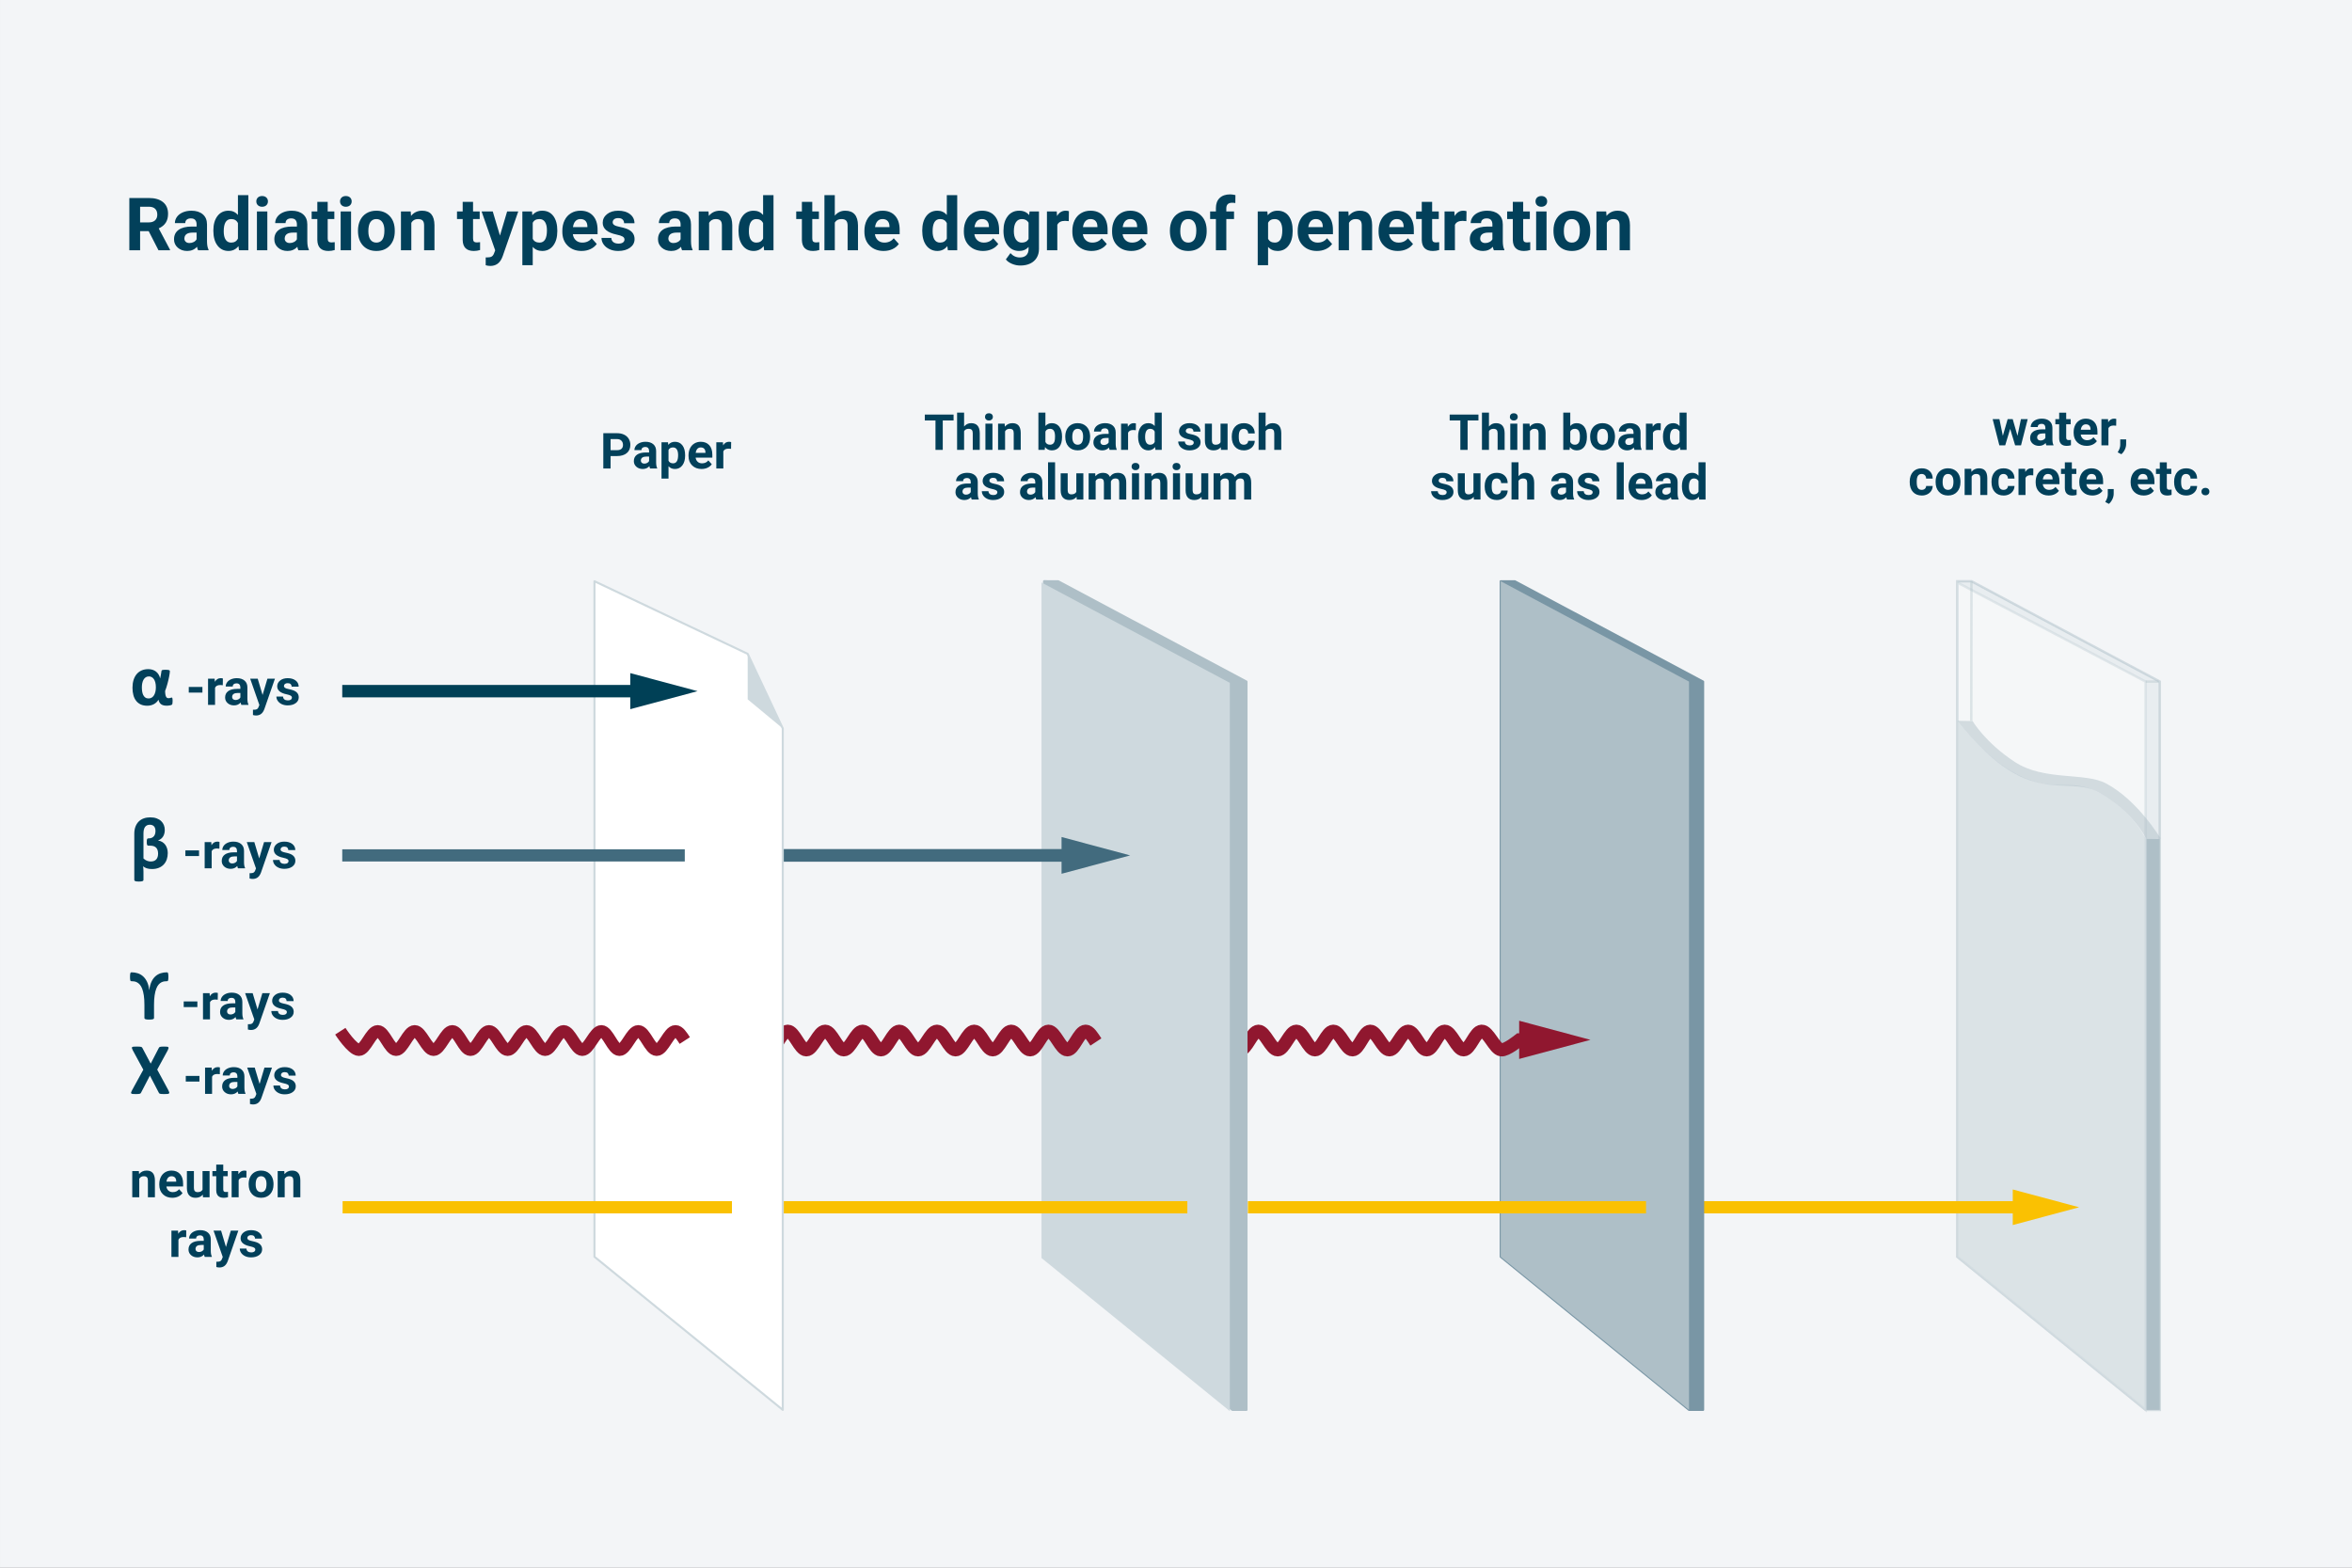 <?xml version="1.0" encoding="UTF-8"?>
<svg id="Ebene_2" data-name="Ebene 2" xmlns="http://www.w3.org/2000/svg" viewBox="0 0 1920 1280">
  <rect x="0" y="0" width="1920" height="1280" fill="#808080" stroke="none"/>
  <defs>
    <style>
      .cls-1 {
        fill: #004056;
      }

      .cls-2 {
        fill: #02405a;
      }

      .cls-3, .cls-4, .cls-5, .cls-6, .cls-7, .cls-8, .cls-9, .cls-10, .cls-11, .cls-12, .cls-13 {
        stroke-miterlimit: 10;
      }

      .cls-3, .cls-14, .cls-15, .cls-16 {
        stroke-width: 1.689px;
      }

      .cls-3, .cls-14, .cls-17, .cls-18 {
        fill: #aebfc7;
      }

      .cls-3, .cls-14, .cls-9, .cls-11 {
        stroke: #aebfc7;
      }

      .cls-4 {
        opacity: .27;
      }

      .cls-4, .cls-19 {
        fill: #ced9de;
      }

      .cls-4, .cls-7, .cls-9, .cls-11 {
        stroke-width: 2px;
      }

      .cls-4, .cls-16 {
        stroke: #7996a5;
      }

      .cls-20 {
        fill: #90172f;
      }

      .cls-14, .cls-15, .cls-16 {
        stroke-linejoin: round;
      }

      .cls-5, .cls-6 {
        stroke: #90172f;
      }

      .cls-5, .cls-6, .cls-8, .cls-10, .cls-11, .cls-12, .cls-13 {
        fill: none;
      }

      .cls-5, .cls-10 {
        stroke-width: 10px;
      }

      .cls-6 {
        stroke-width: 10.735px;
      }

      .cls-15, .cls-7 {
        fill: #fff;
        stroke: #ced9de;
      }

      .cls-7 {
        opacity: .56;
      }

      .cls-21, .cls-9 {
        fill: #f3f5f7;
      }

      .cls-22 {
        fill: #426b7e;
      }

      .cls-23 {
        fill: #9ab9c2;
        opacity: .4;
      }

      .cls-8 {
        stroke: #004056;
        stroke-width: 10.136px;
      }

      .cls-16 {
        fill: #7996a5;
      }

      .cls-18 {
        opacity: .49;
      }

      .cls-9, .cls-11 {
        opacity: .36;
      }

      .cls-10 {
        stroke: #fac102;
      }

      .cls-12 {
        stroke-width: 9.952px;
      }

      .cls-12, .cls-13 {
        stroke: #426b7e;
      }

      .cls-13 {
        stroke-width: 10.331px;
      }

      .cls-24 {
        fill: #fac102;
      }
    </style>
  </defs>
  <rect class="cls-21" x=".003" y="-.255" width="1920.319" height="1280.257"/>
  <g>
    <polygon class="cls-4" points="1763.089 1151.143 1751.562 1151.143 1597.838 1026.137 1597.838 474.576 1609.365 474.576 1763.089 556.519 1763.089 1151.143"/>
    <path class="cls-17" d="M1751.597,684.794v466.241l-153.724-125.006v-437.548s20.271,27.398,44.484,41.475c34.099,19.824,45.452,3.59,70.943,17.104,27.814,14.745,38.298,37.733,38.298,37.733Z"/>
    <rect class="cls-17" x="1751.597" y="684.794" width="11.492" height="466.348"/>
    <polygon class="cls-7" points="1751.562 1151.143 1597.838 1026.137 1597.838 475.627 1751.562 556.519 1751.562 1151.143"/>
  </g>
  <g>
    <line class="cls-10" x1="1387.591" y1="985.713" x2="1652.972" y2="985.713"/>
    <polygon class="cls-24" points="1643.065 1000.239 1697.269 985.723 1643.065 971.186 1643.065 1000.239"/>
  </g>
  <g>
    <polygon class="cls-16" points="1390.313 1151.143 1378.787 1151.143 1225.063 1026.137 1225.063 474.576 1236.589 474.576 1390.313 556.519 1390.313 1151.143"/>
    <polygon class="cls-17" points="1378.787 1151.143 1225.063 1026.137 1225.063 474.576 1378.787 556.519 1378.787 1151.143"/>
  </g>
  <path class="cls-18" d="M1763.77,684.614s-18.503-31.161-44.594-44.99c-17.456-9.253-50.397-1.768-74.448-17.522-24.22-15.864-34.445-33.387-34.445-33.387l-12.411-.233s17.061,22.823,37.02,37.004c35.55,25.259,56.403,9.605,78.406,21.575,28.143,15.31,38.621,37.733,38.621,37.733l11.85-.18Z"/>
  <line class="cls-10" x1="1018.678" y1="985.713" x2="1343.691" y2="985.713"/>
  <g>
    <path class="cls-6" d="M1005.485,850.779c2.222,3.372,4.462,6.422,6.876,6.406,5.325-.036,9.596-15.124,14.921-15.203,5.477-.083,10.292,15.253,15.768,15.203,5.375-.05,9.827-15.21,15.203-15.203,5.376.007,9.829,15.226,15.203,15.203,5.325-.027,9.596-15.131,14.921-15.203,5.475-.076,10.292,15.332,15.768,15.203,5.226-.122,9.131-15.078,14.359-15.203,5.474-.135,10.291,15.253,15.766,15.203,5.375-.05,9.827-15.213,15.203-15.203,5.375.007,9.829,15.253,15.203,15.203,5.277-.05,9.365-15.128,14.641-15.203,5.424-.079,10.06,15.279,15.484,15.203,5.276-.073,9.369-15.005,14.641-15.203,5.523-.211,10.568,14.491,16.048,15.203,4.217.544,14.921-8.166,14.921-8.166h10.359"/>
    <polygon class="cls-20" points="1240.136 864.612 1298.323 849.029 1240.136 833.425 1240.136 864.612"/>
  </g>
  <line class="cls-3" x1="914.901" y1="556.519" x2="926.428" y2="556.519"/>
  <g>
    <polygon class="cls-23" points="1017.537 1151.143 1006.011 1111.458 852.287 986.452 852.287 473.584 863.814 474.576 1017.537 556.519 1017.537 1151.143"/>
    <polygon class="cls-14" points="1017.537 1151.143 1006.011 1151.143 852.287 1026.137 852.287 474.576 863.814 474.576 1017.537 556.519 1017.537 1151.143"/>
    <polygon class="cls-19" points="1003.949 1152.174 850.225 1027.168 850.225 475.607 1003.949 557.549 1003.949 1152.174"/>
  </g>
  <line class="cls-10" x1="639.278" y1="985.713" x2="969.268" y2="985.713"/>
  <path class="cls-6" d="M620.267,849.589c2.451,3.797,4.903,7.595,7.588,7.595,5.37,0,9.806-15.203,15.175-15.203,5.371-.003,9.807,15.184,15.179,15.203,5.408.02,9.982-15.223,15.391-15.203,5.371.016,9.806,15.184,15.177,15.203,5.408.02,9.984-15.246,15.393-15.203,5.333.043,9.628,15.203,14.961,15.203,5.332,0,9.628-15.161,14.959-15.203,5.409-.046,9.984,15.203,15.393,15.203s9.984-15.227,15.393-15.203c5.371.02,9.806,15.203,15.177,15.203s9.806-15.203,15.175-15.203,9.807,15.213,15.179,15.203c5.348-.01,9.708-15.164,15.058-15.203,5.426-.04,10.061,15.253,15.487,15.203,5.325-.05,9.598-15.157,14.921-15.203,5.426-.05,10.06,15.263,15.486,15.203,5.304-.059,9.499-15.161,14.804-15.203,2.983-.027,5.7,4.632,8.445,8.798"/>
  <g>
    <line class="cls-13" x1="639.381" y1="698.418" x2="876.813" y2="698.418"/>
    <polygon class="cls-22" points="866.578 713.424 922.575 698.428 866.578 683.411 866.578 713.424"/>
  </g>
  <g>
    <path class="cls-2" d="M121.375,188.708h-7.002v15.615h-8.789v-42.656h15.85c5.039,0,8.926,1.124,11.66,3.369,2.734,2.246,4.102,5.42,4.102,9.521,0,2.911-.63,5.337-1.89,7.28-1.26,1.944-3.169,3.491-5.728,4.644l9.229,17.432v.41h-9.434l-7.998-15.615ZM114.373,181.589h7.09c2.207,0,3.916-.561,5.127-1.685,1.211-1.123,1.816-2.67,1.816-4.644,0-2.011-.571-3.593-1.714-4.746-1.143-1.152-2.896-1.729-5.259-1.729h-7.061v12.803Z"/>
    <path class="cls-2" d="M161.688,204.323c-.391-.762-.674-1.709-.85-2.842-2.051,2.285-4.717,3.428-7.998,3.428-3.106,0-5.679-.898-7.72-2.695-2.041-1.797-3.062-4.062-3.062-6.797,0-3.359,1.245-5.937,3.735-7.734,2.49-1.797,6.089-2.705,10.796-2.725h3.896v-1.816c0-1.465-.376-2.637-1.128-3.516s-1.938-1.318-3.56-1.318c-1.426,0-2.544.342-3.354,1.025-.811.684-1.216,1.622-1.216,2.812h-8.467c0-1.835.566-3.535,1.699-5.098,1.133-1.562,2.734-2.788,4.805-3.677,2.071-.889,4.395-1.333,6.973-1.333,3.906,0,7.007.981,9.302,2.944s3.442,4.722,3.442,8.276v13.74c.02,3.008.439,5.284,1.26,6.826v.498h-8.555ZM154.686,198.435c1.25,0,2.402-.278,3.457-.835s1.836-1.304,2.344-2.241v-5.449h-3.164c-4.238,0-6.494,1.465-6.768,4.395l-.029.498c0,1.055.371,1.924,1.113,2.607.742.684,1.758,1.025,3.047,1.025Z"/>
    <path class="cls-2" d="M174.168,188.239c0-4.941,1.108-8.877,3.325-11.807s5.249-4.395,9.097-4.395c3.086,0,5.635,1.153,7.646,3.457v-16.172h8.496v45h-7.646l-.41-3.369c-2.109,2.637-4.824,3.955-8.145,3.955-3.73,0-6.724-1.469-8.979-4.409-2.256-2.939-3.384-7.026-3.384-12.261ZM182.635,188.842c0,2.982.518,5.268,1.553,6.857,1.035,1.589,2.539,2.384,4.512,2.384,2.617,0,4.463-1.108,5.537-3.326v-12.567c-1.055-2.217-2.881-3.326-5.479-3.326-4.082,0-6.123,3.326-6.123,9.978Z"/>
    <path class="cls-2" d="M209.236,164.421c0-1.27.425-2.314,1.274-3.135s2.007-1.23,3.472-1.23c1.445,0,2.598.41,3.457,1.23s1.289,1.865,1.289,3.135c0,1.289-.435,2.344-1.304,3.164s-2.017,1.23-3.442,1.23-2.573-.41-3.442-1.23-1.304-1.875-1.304-3.164ZM218.23,204.323h-8.496v-31.699h8.496v31.699Z"/>
    <path class="cls-2" d="M243.572,204.323c-.391-.762-.674-1.709-.85-2.842-2.051,2.285-4.717,3.428-7.998,3.428-3.105,0-5.679-.898-7.72-2.695-2.041-1.797-3.062-4.062-3.062-6.797,0-3.359,1.245-5.937,3.735-7.734,2.49-1.797,6.089-2.705,10.796-2.725h3.896v-1.816c0-1.465-.376-2.637-1.128-3.516s-1.938-1.318-3.56-1.318c-1.426,0-2.544.342-3.354,1.025-.811.684-1.216,1.622-1.216,2.812h-8.467c0-1.835.566-3.535,1.699-5.098,1.133-1.562,2.734-2.788,4.805-3.677,2.07-.889,4.395-1.333,6.973-1.333,3.906,0,7.007.981,9.302,2.944s3.442,4.722,3.442,8.276v13.74c.02,3.008.439,5.284,1.26,6.826v.498h-8.555ZM236.57,198.435c1.25,0,2.402-.278,3.457-.835s1.836-1.304,2.344-2.241v-5.449h-3.164c-4.238,0-6.494,1.465-6.768,4.395l-.029.498c0,1.055.371,1.924,1.113,2.607.742.684,1.758,1.025,3.047,1.025Z"/>
    <path class="cls-2" d="M267.508,164.831v7.793h5.42v6.211h-5.42v15.82c0,1.172.225,2.012.674,2.52.449.508,1.309.762,2.578.762.938,0,1.768-.068,2.49-.205v6.416c-1.66.508-3.369.762-5.127.762-5.938,0-8.965-2.998-9.082-8.994v-17.08h-4.629v-6.211h4.629v-7.793h8.467Z"/>
    <path class="cls-2" d="M277.586,164.421c0-1.27.425-2.314,1.274-3.135s2.007-1.23,3.472-1.23c1.445,0,2.598.41,3.457,1.23s1.289,1.865,1.289,3.135c0,1.289-.435,2.344-1.304,3.164s-2.017,1.23-3.442,1.23-2.573-.41-3.442-1.23-1.304-1.875-1.304-3.164ZM286.58,204.323h-8.496v-31.699h8.496v31.699Z"/>
    <path class="cls-2" d="M292.234,188.181c0-3.145.605-5.947,1.816-8.408s2.954-4.365,5.229-5.713,4.917-2.021,7.925-2.021c4.277,0,7.769,1.309,10.474,3.926,2.705,2.618,4.214,6.172,4.526,10.664l.059,2.168c0,4.863-1.357,8.765-4.072,11.704-2.715,2.94-6.357,4.409-10.928,4.409s-8.218-1.465-10.942-4.395-4.087-6.914-4.087-11.953v-.381ZM300.701,188.782c0,3.013.566,5.316,1.699,6.91,1.133,1.595,2.754,2.392,4.863,2.392,2.051,0,3.652-.787,4.805-2.362,1.152-1.574,1.729-4.093,1.729-7.555,0-2.954-.576-5.242-1.729-6.866s-2.773-2.436-4.863-2.436c-2.07,0-3.672.807-4.805,2.421s-1.699,4.113-1.699,7.497Z"/>
    <path class="cls-2" d="M335.271,172.624l.264,3.662c2.266-2.832,5.303-4.248,9.111-4.248,3.359,0,5.859.986,7.5,2.959,1.641,1.973,2.48,4.922,2.52,8.848v20.479h-8.467v-20.32c0-1.801-.391-3.107-1.172-3.92s-2.08-1.219-3.896-1.219c-2.383,0-4.17,1.018-5.361,3.054v22.405h-8.467v-31.699h7.969Z"/>
    <path class="cls-2" d="M386.16,164.831v7.793h5.42v6.211h-5.42v15.82c0,1.172.225,2.012.674,2.52.449.508,1.309.762,2.578.762.938,0,1.768-.068,2.49-.205v6.416c-1.66.508-3.369.762-5.127.762-5.938,0-8.965-2.998-9.082-8.994v-17.08h-4.629v-6.211h4.629v-7.793h8.467Z"/>
    <path class="cls-2" d="M408.133,192.341l5.859-19.717h9.082l-12.744,36.621-.703,1.67c-1.895,4.141-5.02,6.211-9.375,6.211-1.23,0-2.48-.186-3.75-.557v-6.416l1.289.029c1.602,0,2.798-.245,3.589-.732.791-.488,1.411-1.299,1.86-2.432l.996-2.607-11.104-31.787h9.111l5.889,19.717Z"/>
    <path class="cls-2" d="M454.949,188.767c0,4.883-1.108,8.794-3.325,11.733-2.217,2.94-5.21,4.409-8.979,4.409-3.203,0-5.791-1.113-7.764-3.34v14.941h-8.467v-43.887h7.852l.293,3.105c2.051-2.461,4.727-3.691,8.027-3.691,3.906,0,6.943,1.446,9.111,4.336,2.168,2.891,3.252,6.875,3.252,11.953v.439ZM446.482,188.121c0-2.958-.522-5.24-1.567-6.847-1.045-1.606-2.563-2.41-4.556-2.41-2.656,0-4.482,1.019-5.479,3.056v13.018c1.035,2.097,2.881,3.145,5.537,3.145,4.043,0,6.064-3.321,6.064-9.962Z"/>
    <path class="cls-2" d="M474.783,204.909c-4.648,0-8.433-1.425-11.353-4.277-2.92-2.852-4.38-6.65-4.38-11.396v-.82c0-3.183.615-6.03,1.846-8.54,1.23-2.509,2.974-4.443,5.229-5.801,2.256-1.357,4.829-2.036,7.72-2.036,4.336,0,7.749,1.367,10.239,4.102,2.49,2.735,3.735,6.611,3.735,11.631v3.457h-20.186c.273,2.07,1.099,3.731,2.476,4.98,1.377,1.25,3.12,1.875,5.229,1.875,3.262,0,5.811-1.182,7.646-3.545l4.16,4.658c-1.27,1.797-2.988,3.198-5.156,4.204s-4.57,1.509-7.207,1.509ZM473.816,178.864c-1.68,0-3.042.569-4.087,1.707s-1.714,2.766-2.007,4.885h11.777v-.677c-.039-1.883-.547-3.34-1.523-4.37s-2.363-1.545-4.16-1.545Z"/>
    <path class="cls-2" d="M509.793,195.564c0-1.035-.513-1.85-1.538-2.446-1.025-.596-2.671-1.128-4.937-1.597-7.539-1.582-11.309-4.785-11.309-9.609,0-2.812,1.167-5.161,3.501-7.046,2.334-1.885,5.386-2.827,9.155-2.827,4.023,0,7.241.948,9.653,2.842,2.412,1.895,3.618,4.355,3.618,7.383h-8.467c0-1.211-.391-2.212-1.172-3.003s-2.002-1.187-3.662-1.187c-1.426,0-2.529.322-3.311.967s-1.172,1.465-1.172,2.461c0,.938.444,1.695,1.333,2.271.889.576,2.388,1.074,4.497,1.494,2.109.42,3.887.894,5.332,1.421,4.473,1.641,6.709,4.482,6.709,8.525,0,2.891-1.24,5.229-3.721,7.017s-5.684,2.681-9.609,2.681c-2.656,0-5.015-.474-7.075-1.421s-3.677-2.246-4.849-3.896c-1.172-1.65-1.758-3.432-1.758-5.347h8.027c.078,1.504.635,2.656,1.67,3.457,1.035.801,2.422,1.201,4.16,1.201,1.621,0,2.847-.308,3.677-.923s1.245-1.421,1.245-2.417Z"/>
    <path class="cls-2" d="M556.785,204.323c-.391-.762-.674-1.709-.85-2.842-2.051,2.285-4.717,3.428-7.998,3.428-3.105,0-5.679-.898-7.72-2.695-2.041-1.797-3.062-4.062-3.062-6.797,0-3.359,1.245-5.937,3.735-7.734,2.49-1.797,6.089-2.705,10.796-2.725h3.896v-1.816c0-1.465-.376-2.637-1.128-3.516s-1.938-1.318-3.56-1.318c-1.426,0-2.544.342-3.354,1.025-.811.684-1.216,1.622-1.216,2.812h-8.467c0-1.835.566-3.535,1.699-5.098,1.133-1.562,2.734-2.788,4.805-3.677,2.07-.889,4.395-1.333,6.973-1.333,3.906,0,7.007.981,9.302,2.944s3.442,4.722,3.442,8.276v13.74c.02,3.008.439,5.284,1.26,6.826v.498h-8.555ZM549.783,198.435c1.25,0,2.402-.278,3.457-.835s1.836-1.304,2.344-2.241v-5.449h-3.164c-4.238,0-6.494,1.465-6.768,4.395l-.029.498c0,1.055.371,1.924,1.113,2.607.742.684,1.758,1.025,3.047,1.025Z"/>
    <path class="cls-2" d="M578.377,172.624l.264,3.662c2.266-2.832,5.303-4.248,9.111-4.248,3.359,0,5.859.986,7.5,2.959,1.641,1.973,2.48,4.922,2.52,8.848v20.479h-8.467v-20.32c0-1.801-.391-3.107-1.172-3.92s-2.08-1.219-3.896-1.219c-2.383,0-4.17,1.018-5.361,3.054v22.405h-8.467v-31.699h7.969Z"/>
    <path class="cls-2" d="M602.869,188.239c0-4.941,1.108-8.877,3.325-11.807s5.249-4.395,9.097-4.395c3.086,0,5.635,1.153,7.646,3.457v-16.172h8.496v45h-7.646l-.41-3.369c-2.109,2.637-4.824,3.955-8.145,3.955-3.73,0-6.724-1.469-8.979-4.409-2.256-2.939-3.384-7.026-3.384-12.261ZM611.336,188.842c0,2.982.518,5.268,1.553,6.857,1.035,1.589,2.539,2.384,4.512,2.384,2.617,0,4.463-1.108,5.537-3.326v-12.567c-1.055-2.217-2.881-3.326-5.479-3.326-4.082,0-6.123,3.326-6.123,9.978Z"/>
    <path class="cls-2" d="M663.074,164.831v7.793h5.42v6.211h-5.42v15.82c0,1.172.225,2.012.674,2.52.449.508,1.309.762,2.578.762.938,0,1.768-.068,2.49-.205v6.416c-1.66.508-3.369.762-5.127.762-5.938,0-8.965-2.998-9.082-8.994v-17.08h-4.629v-6.211h4.629v-7.793h8.467Z"/>
    <path class="cls-2" d="M681.473,176.081c2.246-2.695,5.068-4.043,8.467-4.043,6.875,0,10.361,3.995,10.459,11.982v20.303h-8.467v-20.115c0-1.82-.391-3.166-1.172-4.037-.781-.872-2.08-1.307-3.896-1.307-2.48,0-4.277.959-5.391,2.877v22.582h-8.467v-45h8.467v16.758Z"/>
    <path class="cls-2" d="M721.375,204.909c-4.648,0-8.433-1.425-11.353-4.277-2.92-2.852-4.38-6.65-4.38-11.396v-.82c0-3.183.615-6.03,1.846-8.54,1.23-2.509,2.974-4.443,5.229-5.801,2.256-1.357,4.829-2.036,7.72-2.036,4.336,0,7.749,1.367,10.239,4.102,2.49,2.735,3.735,6.611,3.735,11.631v3.457h-20.186c.273,2.07,1.099,3.731,2.476,4.98,1.377,1.25,3.12,1.875,5.229,1.875,3.262,0,5.811-1.182,7.646-3.545l4.16,4.658c-1.27,1.797-2.988,3.198-5.156,4.204s-4.57,1.509-7.207,1.509ZM720.408,178.864c-1.68,0-3.042.569-4.087,1.707s-1.714,2.766-2.007,4.885h11.777v-.677c-.039-1.883-.547-3.34-1.523-4.37s-2.363-1.545-4.16-1.545Z"/>
    <path class="cls-2" d="M752.84,188.239c0-4.941,1.108-8.877,3.325-11.807s5.249-4.395,9.097-4.395c3.086,0,5.635,1.153,7.646,3.457v-16.172h8.496v45h-7.646l-.41-3.369c-2.109,2.637-4.824,3.955-8.145,3.955-3.73,0-6.724-1.469-8.979-4.409-2.256-2.939-3.384-7.026-3.384-12.261ZM761.307,188.842c0,2.982.518,5.268,1.553,6.857,1.035,1.589,2.539,2.384,4.512,2.384,2.617,0,4.463-1.108,5.537-3.326v-12.567c-1.055-2.217-2.881-3.326-5.479-3.326-4.082,0-6.123,3.326-6.123,9.978Z"/>
    <path class="cls-2" d="M802.557,204.909c-4.648,0-8.433-1.425-11.353-4.277-2.92-2.852-4.38-6.65-4.38-11.396v-.82c0-3.183.615-6.03,1.846-8.54,1.23-2.509,2.974-4.443,5.229-5.801,2.256-1.357,4.829-2.036,7.72-2.036,4.336,0,7.749,1.367,10.239,4.102,2.49,2.735,3.735,6.611,3.735,11.631v3.457h-20.186c.273,2.07,1.099,3.731,2.476,4.98,1.377,1.25,3.12,1.875,5.229,1.875,3.262,0,5.811-1.182,7.646-3.545l4.16,4.658c-1.27,1.797-2.988,3.198-5.156,4.204s-4.57,1.509-7.207,1.509ZM801.59,178.864c-1.68,0-3.042.569-4.087,1.707s-1.714,2.766-2.007,4.885h11.777v-.677c-.039-1.883-.547-3.34-1.523-4.37s-2.363-1.545-4.16-1.545Z"/>
    <path class="cls-2" d="M819.168,188.239c0-4.863,1.157-8.779,3.472-11.748,2.314-2.969,5.435-4.453,9.36-4.453,3.477,0,6.182,1.191,8.115,3.574l.352-2.988h7.676v30.645c0,2.773-.63,5.186-1.89,7.236s-3.032,3.613-5.317,4.688c-2.285,1.074-4.961,1.611-8.027,1.611-2.324,0-4.59-.464-6.797-1.392-2.207-.928-3.877-2.124-5.01-3.589l3.75-5.156c2.109,2.363,4.668,3.545,7.676,3.545,2.246,0,3.994-.601,5.244-1.802s1.875-2.905,1.875-5.112v-1.699c-1.953,2.208-4.521,3.311-7.705,3.311-3.809,0-6.89-1.489-9.243-4.468-2.354-2.978-3.53-6.929-3.53-11.851v-.352ZM827.635,188.842c0,2.884.576,5.146,1.729,6.784,1.152,1.638,2.734,2.457,4.746,2.457,2.578,0,4.424-.971,5.537-2.914v-13.392c-1.133-1.942-2.959-2.914-5.479-2.914-2.031,0-3.628.834-4.79,2.501-1.162,1.668-1.743,4.16-1.743,7.476Z"/>
    <path class="cls-2" d="M872.459,180.564c-1.152-.156-2.168-.234-3.047-.234-3.203,0-5.303,1.084-6.299,3.252v20.742h-8.467v-31.699h7.998l.234,3.779c1.699-2.91,4.053-4.365,7.061-4.365.938,0,1.816.127,2.637.381l-.117,8.145Z"/>
    <path class="cls-2" d="M891.121,204.909c-4.648,0-8.433-1.425-11.353-4.277-2.92-2.852-4.38-6.65-4.38-11.396v-.82c0-3.183.615-6.03,1.846-8.54,1.23-2.509,2.974-4.443,5.229-5.801,2.256-1.357,4.829-2.036,7.72-2.036,4.336,0,7.749,1.367,10.239,4.102,2.49,2.735,3.735,6.611,3.735,11.631v3.457h-20.186c.273,2.07,1.099,3.731,2.476,4.98,1.377,1.25,3.12,1.875,5.229,1.875,3.262,0,5.811-1.182,7.646-3.545l4.16,4.658c-1.27,1.797-2.988,3.198-5.156,4.204s-4.57,1.509-7.207,1.509ZM890.154,178.864c-1.68,0-3.042.569-4.087,1.707s-1.714,2.766-2.007,4.885h11.777v-.677c-.039-1.883-.547-3.34-1.523-4.37s-2.363-1.545-4.16-1.545Z"/>
    <path class="cls-2" d="M923.553,204.909c-4.648,0-8.433-1.425-11.353-4.277-2.92-2.852-4.38-6.65-4.38-11.396v-.82c0-3.183.615-6.03,1.846-8.54,1.23-2.509,2.974-4.443,5.229-5.801,2.256-1.357,4.829-2.036,7.72-2.036,4.336,0,7.749,1.367,10.239,4.102,2.49,2.735,3.735,6.611,3.735,11.631v3.457h-20.186c.273,2.07,1.099,3.731,2.476,4.98,1.377,1.25,3.12,1.875,5.229,1.875,3.262,0,5.811-1.182,7.646-3.545l4.16,4.658c-1.27,1.797-2.988,3.198-5.156,4.204s-4.57,1.509-7.207,1.509ZM922.586,178.864c-1.68,0-3.042.569-4.087,1.707s-1.714,2.766-2.007,4.885h11.777v-.677c-.039-1.883-.547-3.34-1.523-4.37s-2.363-1.545-4.16-1.545Z"/>
    <path class="cls-2" d="M955.018,188.181c0-3.145.605-5.947,1.816-8.408s2.954-4.365,5.229-5.713,4.917-2.021,7.925-2.021c4.277,0,7.769,1.309,10.474,3.926,2.705,2.618,4.214,6.172,4.526,10.664l.059,2.168c0,4.863-1.357,8.765-4.072,11.704-2.715,2.94-6.357,4.409-10.928,4.409s-8.218-1.465-10.942-4.395-4.087-6.914-4.087-11.953v-.381ZM963.484,188.782c0,3.013.566,5.316,1.699,6.91,1.133,1.595,2.754,2.392,4.863,2.392,2.051,0,3.652-.787,4.805-2.362,1.152-1.574,1.729-4.093,1.729-7.555,0-2.954-.576-5.242-1.729-6.866s-2.773-2.436-4.863-2.436c-2.07,0-3.672.807-4.805,2.421s-1.699,4.113-1.699,7.497Z"/>
    <path class="cls-2" d="M992.576,204.323v-25.488h-4.717v-6.211h4.717v-2.695c0-3.555,1.021-6.313,3.062-8.276s4.897-2.944,8.569-2.944c1.172,0,2.607.194,4.307.581l-.088,6.509c-.703-.176-1.562-.264-2.578-.264-3.184,0-4.775,1.507-4.775,4.52v2.57h6.299v6.211h-6.299v25.488h-8.496Z"/>
    <path class="cls-2" d="M1055.242,188.767c0,4.883-1.108,8.794-3.325,11.733-2.217,2.94-5.21,4.409-8.979,4.409-3.203,0-5.791-1.113-7.764-3.34v14.941h-8.467v-43.887h7.852l.293,3.105c2.051-2.461,4.727-3.691,8.027-3.691,3.906,0,6.943,1.446,9.111,4.336,2.168,2.891,3.252,6.875,3.252,11.953v.439ZM1046.775,188.121c0-2.958-.522-5.24-1.567-6.847-1.045-1.606-2.563-2.41-4.556-2.41-2.656,0-4.482,1.019-5.479,3.056v13.018c1.035,2.097,2.881,3.145,5.537,3.145,4.043,0,6.064-3.321,6.064-9.962Z"/>
    <path class="cls-2" d="M1075.076,204.909c-4.648,0-8.433-1.425-11.353-4.277-2.92-2.852-4.38-6.65-4.38-11.396v-.82c0-3.183.615-6.03,1.846-8.54,1.23-2.509,2.974-4.443,5.229-5.801,2.256-1.357,4.829-2.036,7.72-2.036,4.336,0,7.749,1.367,10.239,4.102,2.49,2.735,3.735,6.611,3.735,11.631v3.457h-20.186c.273,2.07,1.099,3.731,2.476,4.98,1.377,1.25,3.12,1.875,5.229,1.875,3.262,0,5.811-1.182,7.646-3.545l4.16,4.658c-1.27,1.797-2.988,3.198-5.156,4.204s-4.57,1.509-7.207,1.509ZM1074.109,178.864c-1.68,0-3.042.569-4.087,1.707s-1.714,2.766-2.007,4.885h11.777v-.677c-.039-1.883-.547-3.34-1.523-4.37s-2.363-1.545-4.16-1.545Z"/>
    <path class="cls-2" d="M1100.711,172.624l.264,3.662c2.266-2.832,5.303-4.248,9.111-4.248,3.359,0,5.859.986,7.5,2.959,1.641,1.973,2.48,4.922,2.52,8.848v20.479h-8.467v-20.32c0-1.801-.391-3.107-1.172-3.92s-2.08-1.219-3.896-1.219c-2.383,0-4.17,1.018-5.361,3.054v22.405h-8.467v-31.699h7.969Z"/>
    <path class="cls-2" d="M1141.111,204.909c-4.648,0-8.433-1.425-11.353-4.277-2.92-2.852-4.38-6.65-4.38-11.396v-.82c0-3.183.615-6.03,1.846-8.54,1.23-2.509,2.974-4.443,5.229-5.801,2.256-1.357,4.829-2.036,7.72-2.036,4.336,0,7.749,1.367,10.239,4.102,2.49,2.735,3.735,6.611,3.735,11.631v3.457h-20.186c.273,2.07,1.099,3.731,2.476,4.98,1.377,1.25,3.12,1.875,5.229,1.875,3.262,0,5.811-1.182,7.646-3.545l4.16,4.658c-1.27,1.797-2.988,3.198-5.156,4.204s-4.57,1.509-7.207,1.509ZM1140.145,178.864c-1.68,0-3.042.569-4.087,1.707s-1.714,2.766-2.007,4.885h11.777v-.677c-.039-1.883-.547-3.34-1.523-4.37s-2.363-1.545-4.16-1.545Z"/>
    <path class="cls-2" d="M1169.09,164.831v7.793h5.42v6.211h-5.42v15.82c0,1.172.225,2.012.674,2.52.449.508,1.309.762,2.578.762.938,0,1.768-.068,2.49-.205v6.416c-1.66.508-3.369.762-5.127.762-5.938,0-8.965-2.998-9.082-8.994v-17.08h-4.629v-6.211h4.629v-7.793h8.467Z"/>
    <path class="cls-2" d="M1197.039,180.564c-1.152-.156-2.168-.234-3.047-.234-3.203,0-5.303,1.084-6.299,3.252v20.742h-8.467v-31.699h7.998l.234,3.779c1.699-2.91,4.053-4.365,7.061-4.365.938,0,1.816.127,2.637.381l-.117,8.145Z"/>
    <path class="cls-2" d="M1219.48,204.323c-.391-.762-.674-1.709-.85-2.842-2.051,2.285-4.717,3.428-7.998,3.428-3.105,0-5.679-.898-7.72-2.695-2.041-1.797-3.062-4.062-3.062-6.797,0-3.359,1.245-5.937,3.735-7.734,2.49-1.797,6.089-2.705,10.796-2.725h3.896v-1.816c0-1.465-.376-2.637-1.128-3.516s-1.938-1.318-3.56-1.318c-1.426,0-2.544.342-3.354,1.025-.811.684-1.216,1.622-1.216,2.812h-8.467c0-1.835.566-3.535,1.699-5.098,1.133-1.562,2.734-2.788,4.805-3.677,2.07-.889,4.395-1.333,6.973-1.333,3.906,0,7.007.981,9.302,2.944s3.442,4.722,3.442,8.276v13.74c.02,3.008.439,5.284,1.26,6.826v.498h-8.555ZM1212.479,198.435c1.25,0,2.402-.278,3.457-.835s1.836-1.304,2.344-2.241v-5.449h-3.164c-4.238,0-6.494,1.465-6.768,4.395l-.029.498c0,1.055.371,1.924,1.113,2.607.742.684,1.758,1.025,3.047,1.025Z"/>
    <path class="cls-2" d="M1243.416,164.831v7.793h5.42v6.211h-5.42v15.82c0,1.172.225,2.012.674,2.52.449.508,1.309.762,2.578.762.938,0,1.768-.068,2.49-.205v6.416c-1.66.508-3.369.762-5.127.762-5.938,0-8.965-2.998-9.082-8.994v-17.08h-4.629v-6.211h4.629v-7.793h8.467Z"/>
    <path class="cls-2" d="M1253.494,164.421c0-1.27.425-2.314,1.274-3.135s2.007-1.23,3.472-1.23c1.445,0,2.598.41,3.457,1.23s1.289,1.865,1.289,3.135c0,1.289-.435,2.344-1.304,3.164s-2.017,1.23-3.442,1.23-2.573-.41-3.442-1.23-1.304-1.875-1.304-3.164ZM1262.488,204.323h-8.496v-31.699h8.496v31.699Z"/>
    <path class="cls-2" d="M1268.143,188.181c0-3.145.605-5.947,1.816-8.408s2.954-4.365,5.229-5.713,4.917-2.021,7.925-2.021c4.277,0,7.769,1.309,10.474,3.926,2.705,2.618,4.214,6.172,4.526,10.664l.059,2.168c0,4.863-1.357,8.765-4.072,11.704-2.715,2.94-6.357,4.409-10.928,4.409s-8.218-1.465-10.942-4.395-4.087-6.914-4.087-11.953v-.381ZM1276.609,188.782c0,3.013.566,5.316,1.699,6.91,1.133,1.595,2.754,2.392,4.863,2.392,2.051,0,3.652-.787,4.805-2.362,1.152-1.574,1.729-4.093,1.729-7.555,0-2.954-.576-5.242-1.729-6.866s-2.773-2.436-4.863-2.436c-2.07,0-3.672.807-4.805,2.421s-1.699,4.113-1.699,7.497Z"/>
    <path class="cls-2" d="M1311.18,172.624l.264,3.662c2.266-2.832,5.303-4.248,9.111-4.248,3.359,0,5.859.986,7.5,2.959,1.641,1.973,2.48,4.922,2.52,8.848v20.479h-8.467v-20.32c0-1.801-.391-3.107-1.172-3.92s-2.08-1.219-3.896-1.219c-2.383,0-4.17,1.018-5.361,3.054v22.405h-8.467v-31.699h7.969Z"/>
  </g>
  <g>
    <path class="cls-2" d="M498.437,372.37v10.155h-5.939v-28.823h11.244c2.165,0,4.068.396,5.712,1.188,1.643.792,2.906,1.917,3.791,3.376.884,1.458,1.326,3.117,1.326,4.979,0,2.824-.967,5.051-2.9,6.681-1.934,1.631-4.609,2.445-8.027,2.445h-5.206ZM498.437,367.559h5.305c1.57,0,2.769-.369,3.594-1.108.824-.739,1.237-1.795,1.237-3.168,0-1.412-.416-2.554-1.248-3.425-.831-.871-1.979-1.319-3.444-1.346h-5.443v9.047Z"/>
    <path class="cls-2" d="M530.684,382.525c-.264-.515-.455-1.154-.574-1.92-1.386,1.544-3.187,2.315-5.404,2.315-2.098,0-3.837-.606-5.216-1.821-1.38-1.214-2.069-2.744-2.069-4.592,0-2.271.842-4.013,2.524-5.227s4.114-1.828,7.295-1.841h2.633v-1.228c0-.99-.254-1.782-.762-2.376-.509-.594-1.311-.891-2.405-.891-.964,0-1.72.231-2.267.693-.548.462-.822,1.095-.822,1.9h-5.721c0-1.24.383-2.389,1.148-3.445.765-1.056,1.848-1.884,3.246-2.484,1.398-.6,2.97-.9,4.712-.9,2.639,0,4.734.663,6.285,1.989s2.326,3.19,2.326,5.593v9.284c.013,2.032.297,3.57.851,4.612v.337h-5.78ZM525.952,378.546c.845,0,1.624-.188,2.336-.563.713-.376,1.241-.881,1.584-1.515v-3.682h-2.138c-2.864,0-4.389.989-4.573,2.969l-.02.337c0,.713.25,1.3.752,1.762s1.188.692,2.059.692Z"/>
    <path class="cls-2" d="M559.289,372.013c0,3.3-.749,5.942-2.246,7.929-1.498,1.986-3.521,2.979-6.068,2.979-2.164,0-3.913-.752-5.245-2.257v10.097h-5.722v-29.655h5.306l.198,2.099c1.386-1.663,3.193-2.494,5.424-2.494,2.64,0,4.691.977,6.156,2.93s2.197,4.646,2.197,8.077v.297ZM553.568,371.577c0-1.998-.354-3.541-1.06-4.626-.706-1.086-1.731-1.629-3.078-1.629-1.795,0-3.028.688-3.701,2.065v8.797c.699,1.416,1.946,2.124,3.741,2.124,2.731,0,4.098-2.243,4.098-6.731Z"/>
    <path class="cls-2" d="M572.691,382.921c-3.141,0-5.698-.963-7.671-2.89s-2.959-4.494-2.959-7.701v-.554c0-2.151.415-4.075,1.247-5.771.831-1.696,2.009-3.003,3.533-3.92s3.263-1.376,5.217-1.376c2.93,0,5.235.924,6.918,2.771s2.524,4.468,2.524,7.859v2.336h-13.64c.185,1.398.742,2.521,1.673,3.365s2.108,1.267,3.533,1.267c2.204,0,3.927-.798,5.167-2.396l2.812,3.148c-.858,1.214-2.02,2.161-3.484,2.84-1.465.68-3.088,1.02-4.87,1.02ZM572.038,365.322c-1.135,0-2.056.385-2.762,1.153-.706.77-1.157,1.869-1.355,3.301h7.958v-.457c-.026-1.272-.37-2.257-1.029-2.953-.66-.695-1.598-1.044-2.812-1.044Z"/>
    <path class="cls-2" d="M596.783,366.47c-.778-.105-1.465-.158-2.059-.158-2.165,0-3.583.732-4.256,2.197v14.016h-5.722v-21.42h5.404l.158,2.554c1.148-1.966,2.738-2.949,4.771-2.949.633,0,1.228.086,1.781.258l-.079,5.503Z"/>
  </g>
  <g>
    <path class="cls-2" d="M113.354,956.164l.179,2.475c1.53-1.913,3.583-2.87,6.156-2.87,2.27,0,3.959.667,5.068,1.999,1.108,1.334,1.676,3.326,1.702,5.979v13.838h-5.722v-13.73c0-1.217-.264-2.1-.791-2.649-.528-.548-1.406-.823-2.633-.823-1.61,0-2.818.688-3.623,2.063v15.14h-5.722v-21.42h5.385Z"/>
    <path class="cls-2" d="M140.653,977.979c-3.141,0-5.698-.963-7.671-2.89s-2.959-4.494-2.959-7.701v-.554c0-2.151.415-4.075,1.247-5.771.831-1.696,2.009-3.003,3.533-3.92s3.263-1.376,5.217-1.376c2.93,0,5.235.924,6.918,2.771s2.524,4.468,2.524,7.859v2.336h-13.64c.185,1.398.742,2.521,1.673,3.365s2.108,1.267,3.533,1.267c2.204,0,3.927-.798,5.167-2.396l2.812,3.148c-.858,1.214-2.02,2.161-3.484,2.84-1.465.68-3.088,1.02-4.87,1.02ZM140,960.38c-1.135,0-2.056.385-2.762,1.153-.706.77-1.157,1.869-1.355,3.301h7.958v-.457c-.026-1.272-.37-2.257-1.029-2.953-.66-.695-1.598-1.044-2.812-1.044Z"/>
    <path class="cls-2" d="M165.537,975.406c-1.412,1.716-3.365,2.573-5.859,2.573-2.297,0-4.049-.659-5.256-1.979-1.208-1.319-1.825-3.253-1.852-5.8v-14.036h5.722v13.854c0,2.232,1.016,3.349,3.048,3.349,1.94,0,3.273-.674,3.999-2.021v-15.182h5.741v21.42h-5.385l-.158-2.178Z"/>
    <path class="cls-2" d="M182.245,950.898v5.266h3.662v4.197h-3.662v10.689c0,.792.151,1.36.455,1.703s.884.515,1.742.515c.634,0,1.194-.046,1.683-.139v4.335c-1.122.344-2.276.515-3.464.515-4.013,0-6.058-2.025-6.137-6.077v-11.541h-3.128v-4.197h3.128v-5.266h5.721Z"/>
    <path class="cls-2" d="M201.131,961.529c-.778-.105-1.465-.158-2.059-.158-2.165,0-3.583.732-4.256,2.197v14.016h-5.722v-21.42h5.404l.158,2.554c1.148-1.966,2.738-2.949,4.771-2.949.633,0,1.228.086,1.781.258l-.079,5.503Z"/>
    <path class="cls-2" d="M202.992,966.676c0-2.125.409-4.02,1.228-5.682.817-1.663,1.996-2.95,3.533-3.86,1.537-.911,3.322-1.366,5.355-1.366,2.89,0,5.249.885,7.077,2.652,1.827,1.77,2.847,4.171,3.058,7.206l.04,1.465c0,3.286-.917,5.923-2.752,7.909-1.834,1.986-4.296,2.979-7.384,2.979s-5.553-.989-7.394-2.969-2.762-4.672-2.762-8.077v-.257ZM208.713,967.082c0,2.036.383,3.593,1.148,4.67s1.861,1.615,3.286,1.615c1.386,0,2.468-.532,3.247-1.596.778-1.064,1.168-2.766,1.168-5.105,0-1.996-.39-3.542-1.168-4.64-.779-1.097-1.875-1.646-3.286-1.646-1.399,0-2.481.546-3.247,1.636-.766,1.091-1.148,2.779-1.148,5.065Z"/>
    <path class="cls-2" d="M232.072,956.164l.179,2.475c1.53-1.913,3.583-2.87,6.156-2.87,2.27,0,3.959.667,5.068,1.999,1.108,1.334,1.676,3.326,1.702,5.979v13.838h-5.722v-13.73c0-1.217-.264-2.1-.791-2.649-.528-.548-1.406-.823-2.633-.823-1.61,0-2.818.688-3.623,2.063v15.14h-5.722v-21.42h5.385Z"/>
    <path class="cls-2" d="M151.977,1010.18c-.778-.105-1.465-.158-2.059-.158-2.165,0-3.583.732-4.256,2.197v14.016h-5.722v-21.42h5.404l.158,2.554c1.148-1.966,2.738-2.949,4.772-2.949.633,0,1.228.086,1.781.258l-.079,5.503Z"/>
    <path class="cls-2" d="M167.141,1026.235c-.264-.515-.455-1.154-.574-1.92-1.386,1.544-3.187,2.315-5.404,2.315-2.098,0-3.837-.606-5.216-1.821-1.38-1.214-2.069-2.744-2.069-4.592,0-2.271.842-4.013,2.524-5.227s4.114-1.828,7.295-1.841h2.633v-1.228c0-.99-.254-1.782-.762-2.376-.509-.594-1.311-.891-2.405-.891-.964,0-1.72.231-2.267.693-.548.462-.822,1.095-.822,1.9h-5.721c0-1.24.383-2.389,1.148-3.445.765-1.056,1.848-1.884,3.246-2.484,1.398-.6,2.97-.9,4.712-.9,2.639,0,4.734.663,6.285,1.989s2.326,3.19,2.326,5.593v9.284c.013,2.032.297,3.57.851,4.612v.337h-5.78ZM162.409,1022.255c.845,0,1.624-.188,2.336-.563.713-.376,1.241-.881,1.584-1.515v-3.682h-2.138c-2.864,0-4.389.989-4.573,2.969l-.02.337c0,.713.25,1.3.752,1.762s1.188.692,2.059.692Z"/>
    <path class="cls-2" d="M184.462,1018.138l3.959-13.323h6.137l-8.611,24.746-.475,1.128c-1.28,2.798-3.393,4.197-6.335,4.197-.832,0-1.677-.126-2.534-.377v-4.335l.871.02c1.082,0,1.891-.165,2.425-.495.535-.329.953-.877,1.257-1.643l.674-1.762-7.503-21.479h6.156l3.979,13.323Z"/>
    <path class="cls-2" d="M208.415,1020.316c0-.699-.347-1.25-1.039-1.653-.693-.402-1.805-.762-3.336-1.079-5.095-1.068-7.642-3.232-7.642-6.493,0-1.9.789-3.486,2.366-4.761,1.577-1.273,3.639-1.91,6.187-1.91,2.718,0,4.893.641,6.522,1.92,1.63,1.28,2.445,2.943,2.445,4.989h-5.722c0-.818-.264-1.495-.792-2.029-.527-.534-1.353-.802-2.475-.802-.963,0-1.709.218-2.236.653-.528.436-.792.989-.792,1.663,0,.633.3,1.145.9,1.534.601.389,1.613.726,3.039,1.01,1.425.283,2.626.604,3.603.96,3.022,1.108,4.533,3.028,4.533,5.761,0,1.953-.838,3.533-2.514,4.741-1.677,1.207-3.841,1.811-6.493,1.811-1.795,0-3.389-.319-4.781-.96-1.393-.64-2.484-1.518-3.276-2.633-.791-1.115-1.188-2.319-1.188-3.612h5.425c.052,1.016.429,1.795,1.128,2.336s1.637.812,2.812.812c1.095,0,1.923-.208,2.484-.624.561-.415.841-.96.841-1.633Z"/>
  </g>
  <g>
    <path class="cls-2" d="M1646.933,355.863l2.812-13.64h5.523l-5.464,21.42h-4.791l-4.059-13.481-4.058,13.481h-4.771l-5.463-21.42h5.522l2.792,13.62,3.919-13.62h4.138l3.899,13.64Z"/>
    <path class="cls-2" d="M1670.51,363.643c-.264-.515-.455-1.154-.574-1.92-1.386,1.544-3.187,2.315-5.404,2.315-2.098,0-3.837-.606-5.216-1.821-1.38-1.214-2.069-2.744-2.069-4.592,0-2.271.842-4.013,2.524-5.227s4.114-1.828,7.295-1.841h2.633v-1.228c0-.99-.254-1.782-.762-2.376-.509-.594-1.311-.891-2.405-.891-.964,0-1.72.231-2.267.693-.548.462-.822,1.095-.822,1.9h-5.721c0-1.24.383-2.389,1.148-3.445.765-1.056,1.848-1.884,3.246-2.484,1.398-.6,2.97-.9,4.712-.9,2.639,0,4.734.663,6.285,1.989s2.326,3.19,2.326,5.593v9.284c.013,2.032.297,3.57.851,4.612v.337h-5.78ZM1665.778,359.664c.845,0,1.624-.188,2.336-.563.713-.376,1.241-.881,1.584-1.515v-3.682h-2.138c-2.864,0-4.389.989-4.573,2.969l-.02.337c0,.713.25,1.3.752,1.762s1.188.692,2.059.692Z"/>
    <path class="cls-2" d="M1686.684,336.958v5.266h3.662v4.197h-3.662v10.689c0,.792.151,1.36.455,1.703s.884.515,1.742.515c.634,0,1.194-.046,1.683-.139v4.335c-1.122.344-2.276.515-3.464.515-4.013,0-6.058-2.025-6.137-6.077v-11.541h-3.128v-4.197h3.128v-5.266h5.721Z"/>
    <path class="cls-2" d="M1703.392,364.039c-3.141,0-5.698-.963-7.671-2.89s-2.959-4.494-2.959-7.701v-.554c0-2.151.415-4.075,1.247-5.771.831-1.696,2.009-3.003,3.533-3.92s3.263-1.376,5.217-1.376c2.93,0,5.235.924,6.918,2.771s2.524,4.468,2.524,7.859v2.336h-13.64c.185,1.398.742,2.521,1.673,3.365s2.108,1.267,3.533,1.267c2.204,0,3.927-.798,5.167-2.396l2.812,3.148c-.858,1.214-2.02,2.161-3.484,2.84-1.465.68-3.088,1.02-4.87,1.02ZM1702.738,346.44c-1.135,0-2.056.385-2.762,1.153-.706.77-1.157,1.869-1.355,3.301h7.958v-.457c-.026-1.272-.37-2.257-1.029-2.953-.66-.695-1.598-1.044-2.812-1.044Z"/>
    <path class="cls-2" d="M1727.483,347.588c-.778-.105-1.465-.158-2.059-.158-2.165,0-3.583.732-4.256,2.197v14.016h-5.722v-21.42h5.404l.158,2.554c1.148-1.966,2.738-2.949,4.771-2.949.633,0,1.228.086,1.781.258l-.079,5.503Z"/>
    <path class="cls-2" d="M1731.72,370.869l-2.989-1.563.713-1.287c.885-1.61,1.34-3.214,1.366-4.811v-4.435h4.83l-.02,3.96c-.014,1.465-.383,2.942-1.108,4.434-.727,1.491-1.656,2.726-2.792,3.702Z"/>
    <path class="cls-2" d="M1568.748,399.969c1.056,0,1.914-.29,2.573-.871.66-.58,1.003-1.353,1.03-2.315h5.364c-.014,1.451-.409,2.781-1.188,3.988-.779,1.208-1.845,2.145-3.197,2.812-1.353.666-2.848.999-4.483.999-3.062,0-5.478-.973-7.246-2.92-1.769-1.946-2.652-4.635-2.652-8.066v-.376c0-3.3.877-5.933,2.633-7.899,1.755-1.966,4.164-2.949,7.226-2.949,2.679,0,4.827.762,6.443,2.286,1.617,1.524,2.438,3.554,2.465,6.088h-5.364c-.027-1.114-.37-2.021-1.03-2.717-.659-.696-1.53-1.045-2.612-1.045-1.333,0-2.34.486-3.02,1.457-.68.972-1.02,2.548-1.02,4.729v.595c0,2.208.337,3.794,1.01,4.759s1.696,1.447,3.068,1.447Z"/>
    <path class="cls-2" d="M1580.092,393.279c0-2.125.409-4.02,1.228-5.682.817-1.663,1.996-2.95,3.533-3.86,1.537-.911,3.322-1.366,5.355-1.366,2.89,0,5.249.885,7.077,2.652,1.827,1.77,2.847,4.171,3.058,7.206l.04,1.465c0,3.286-.917,5.923-2.752,7.909-1.834,1.986-4.296,2.979-7.384,2.979s-5.553-.989-7.394-2.969-2.762-4.672-2.762-8.077v-.257ZM1585.812,393.684c0,2.036.383,3.593,1.148,4.67s1.861,1.615,3.286,1.615c1.386,0,2.468-.532,3.247-1.596.778-1.064,1.168-2.766,1.168-5.105,0-1.996-.39-3.542-1.168-4.64-.779-1.097-1.875-1.646-3.286-1.646-1.399,0-2.481.546-3.247,1.636-.766,1.091-1.148,2.779-1.148,5.065Z"/>
    <path class="cls-2" d="M1609.172,382.766l.179,2.475c1.53-1.913,3.583-2.87,6.156-2.87,2.27,0,3.959.667,5.068,1.999,1.108,1.334,1.676,3.326,1.702,5.979v13.838h-5.722v-13.73c0-1.217-.264-2.1-.791-2.649-.528-.548-1.406-.823-2.633-.823-1.61,0-2.818.688-3.623,2.063v15.14h-5.722v-21.42h5.385Z"/>
    <path class="cls-2" d="M1635.521,399.969c1.056,0,1.914-.29,2.573-.871.66-.58,1.003-1.353,1.03-2.315h5.364c-.014,1.451-.409,2.781-1.188,3.988-.779,1.208-1.845,2.145-3.197,2.812-1.353.666-2.848.999-4.483.999-3.062,0-5.478-.973-7.246-2.92-1.769-1.946-2.652-4.635-2.652-8.066v-.376c0-3.3.877-5.933,2.633-7.899,1.755-1.966,4.164-2.949,7.226-2.949,2.679,0,4.827.762,6.443,2.286,1.617,1.524,2.438,3.554,2.465,6.088h-5.364c-.027-1.114-.37-2.021-1.03-2.717-.659-.696-1.53-1.045-2.612-1.045-1.333,0-2.34.486-3.02,1.457-.68.972-1.02,2.548-1.02,4.729v.595c0,2.208.337,3.794,1.01,4.759s1.696,1.447,3.068,1.447Z"/>
    <path class="cls-2" d="M1659.791,388.131c-.778-.105-1.465-.158-2.059-.158-2.165,0-3.583.732-4.256,2.197v14.016h-5.722v-21.42h5.404l.158,2.554c1.148-1.966,2.738-2.949,4.771-2.949.633,0,1.228.086,1.781.258l-.079,5.503Z"/>
    <path class="cls-2" d="M1672.4,404.582c-3.141,0-5.698-.963-7.671-2.89s-2.959-4.494-2.959-7.701v-.554c0-2.151.415-4.075,1.247-5.771.831-1.696,2.009-3.003,3.533-3.92s3.263-1.376,5.217-1.376c2.93,0,5.235.924,6.918,2.771s2.524,4.468,2.524,7.859v2.336h-13.64c.185,1.398.742,2.521,1.673,3.365s2.108,1.267,3.533,1.267c2.204,0,3.927-.798,5.167-2.396l2.812,3.148c-.858,1.214-2.02,2.161-3.484,2.84-1.465.68-3.088,1.02-4.87,1.02ZM1671.747,386.983c-1.135,0-2.056.385-2.762,1.153-.706.77-1.157,1.869-1.355,3.301h7.958v-.457c-.026-1.272-.37-2.257-1.029-2.953-.66-.695-1.598-1.044-2.812-1.044Z"/>
    <path class="cls-2" d="M1691.307,377.501v5.266h3.662v4.197h-3.662v10.689c0,.792.151,1.36.455,1.703s.884.515,1.742.515c.634,0,1.194-.046,1.683-.139v4.335c-1.122.344-2.276.515-3.464.515-4.013,0-6.058-2.025-6.137-6.077v-11.541h-3.128v-4.197h3.128v-5.266h5.721Z"/>
    <path class="cls-2" d="M1708.014,404.582c-3.141,0-5.698-.963-7.671-2.89s-2.959-4.494-2.959-7.701v-.554c0-2.151.415-4.075,1.247-5.771.831-1.696,2.009-3.003,3.533-3.92s3.263-1.376,5.217-1.376c2.93,0,5.235.924,6.918,2.771s2.524,4.468,2.524,7.859v2.336h-13.64c.185,1.398.742,2.521,1.673,3.365s2.108,1.267,3.533,1.267c2.204,0,3.927-.798,5.167-2.396l2.812,3.148c-.858,1.214-2.02,2.161-3.484,2.84-1.465.68-3.088,1.02-4.87,1.02ZM1707.36,386.983c-1.135,0-2.056.385-2.762,1.153-.706.77-1.157,1.869-1.355,3.301h7.958v-.457c-.026-1.272-.37-2.257-1.029-2.953-.66-.695-1.598-1.044-2.812-1.044Z"/>
    <path class="cls-2" d="M1721.555,411.412l-2.989-1.563.713-1.287c.885-1.61,1.34-3.214,1.366-4.811v-4.435h4.83l-.02,3.96c-.014,1.465-.383,2.942-1.108,4.434-.727,1.491-1.656,2.726-2.792,3.702Z"/>
    <path class="cls-2" d="M1749.923,404.582c-3.141,0-5.698-.963-7.671-2.89s-2.959-4.494-2.959-7.701v-.554c0-2.151.415-4.075,1.247-5.771.831-1.696,2.009-3.003,3.533-3.92s3.263-1.376,5.217-1.376c2.93,0,5.235.924,6.918,2.771s2.524,4.468,2.524,7.859v2.336h-13.64c.185,1.398.742,2.521,1.673,3.365s2.108,1.267,3.533,1.267c2.204,0,3.927-.798,5.167-2.396l2.812,3.148c-.858,1.214-2.02,2.161-3.484,2.84-1.465.68-3.088,1.02-4.87,1.02ZM1749.27,386.983c-1.135,0-2.056.385-2.762,1.153-.706.77-1.157,1.869-1.355,3.301h7.958v-.457c-.026-1.272-.37-2.257-1.029-2.953-.66-.695-1.598-1.044-2.812-1.044Z"/>
    <path class="cls-2" d="M1768.828,377.501v5.266h3.662v4.197h-3.662v10.689c0,.792.151,1.36.455,1.703s.884.515,1.742.515c.634,0,1.194-.046,1.683-.139v4.335c-1.122.344-2.276.515-3.464.515-4.013,0-6.058-2.025-6.137-6.077v-11.541h-3.128v-4.197h3.128v-5.266h5.721Z"/>
    <path class="cls-2" d="M1784.586,399.969c1.056,0,1.914-.29,2.573-.871.66-.58,1.003-1.353,1.03-2.315h5.364c-.014,1.451-.409,2.781-1.188,3.988-.779,1.208-1.845,2.145-3.197,2.812-1.353.666-2.848.999-4.483.999-3.062,0-5.478-.973-7.246-2.92-1.769-1.946-2.652-4.635-2.652-8.066v-.376c0-3.3.877-5.933,2.633-7.899,1.755-1.966,4.164-2.949,7.226-2.949,2.679,0,4.827.762,6.443,2.286,1.617,1.524,2.438,3.554,2.465,6.088h-5.364c-.027-1.114-.37-2.021-1.03-2.717-.659-.696-1.53-1.045-2.612-1.045-1.333,0-2.34.486-3.02,1.457-.68.972-1.02,2.548-1.02,4.729v.595c0,2.208.337,3.794,1.01,4.759s1.696,1.447,3.068,1.447Z"/>
    <path class="cls-2" d="M1797.117,401.375c0-.91.307-1.649.921-2.217.613-.567,1.382-.852,2.306-.852.938,0,1.713.284,2.326.852.614.567.921,1.307.921,2.217,0,.898-.304,1.627-.911,2.188-.606.562-1.386.842-2.336.842-.937,0-1.709-.28-2.315-.842-.607-.561-.911-1.289-.911-2.188Z"/>
  </g>
  <g>
    <path class="cls-2" d="M136.952,696.488c0,1.9-.277,3.647-.832,5.241s-1.381,2.974-2.479,4.142c-1.099,1.169-2.455,2.074-4.067,2.718-1.614.643-3.479.965-5.598.965-.792,0-1.534-.05-2.228-.148-.693-.1-1.336-.243-1.93-.431-.594-.188-1.139-.421-1.634-.698-.494-.276-.95-.594-1.365-.95.099.674.173,1.396.223,2.168.049.771.074,1.534.074,2.286v6.711c0,.198-.06.376-.179.535-.118.158-.321.291-.608.4-.287.108-.668.193-1.144.252-.475.06-1.079.09-1.811.09-.733,0-1.337-.03-1.812-.09-.476-.059-.856-.144-1.144-.252-.287-.109-.49-.242-.608-.4-.119-.159-.179-.337-.179-.535v-37.682c0-2.217.316-4.162.95-5.835s1.52-3.073,2.658-4.202c1.138-1.128,2.504-1.979,4.098-2.554,1.593-.573,3.351-.861,5.271-.861,2.02,0,3.776.278,5.271.832,1.495.555,2.732,1.302,3.712,2.242.98.94,1.712,2.029,2.197,3.266.485,1.237.728,2.55.728,3.935,0,2.06-.46,3.841-1.381,5.346-.92,1.504-2.312,2.593-4.172,3.266,1.287.198,2.425.594,3.415,1.188.989.594,1.821,1.341,2.494,2.241.673.901,1.188,1.936,1.544,3.104s.535,2.405.535,3.712ZM129.052,696.963c0-.97-.118-1.855-.355-2.657-.238-.802-.609-1.485-1.114-2.049-.505-.564-1.158-1-1.96-1.307s-1.767-.461-2.895-.461h-1.723c-.416,0-.723-.227-.92-.683-.198-.455-.298-1.228-.298-2.316,0-.554.025-1.024.074-1.41.05-.386.119-.692.208-.921.09-.227.208-.391.356-.489s.321-.148.52-.148h.387c.989,0,1.836-.153,2.538-.461.703-.307,1.282-.737,1.737-1.291.455-.555.787-1.192.995-1.916.208-.722.312-1.489.312-2.301,0-.713-.079-1.381-.237-2.005-.159-.623-.421-1.167-.787-1.633-.366-.465-.847-.836-1.44-1.113s-1.307-.416-2.138-.416c-.871,0-1.633.153-2.286.46-.653.308-1.198.763-1.634,1.366-.436.604-.757,1.356-.965,2.257-.208.901-.312,1.936-.312,3.104v20.37c.871.831,1.815,1.45,2.836,1.855,1.019.406,2.034.608,3.043.608,1.029,0,1.926-.148,2.688-.445s1.391-.722,1.886-1.276c.495-.554.866-1.228,1.113-2.02.248-.791.371-1.692.371-2.702Z"/>
    <path class="cls-2" d="M162.479,698.952h-11.146v-4.612h11.146v4.612Z"/>
    <path class="cls-2" d="M179.107,692.934c-.778-.105-1.465-.158-2.059-.158-2.165,0-3.583.732-4.256,2.197v14.016h-5.722v-21.42h5.404l.158,2.554c1.148-1.966,2.738-2.949,4.771-2.949.633,0,1.228.086,1.781.258l-.079,5.503Z"/>
    <path class="cls-2" d="M194.271,708.989c-.264-.515-.455-1.154-.574-1.92-1.386,1.544-3.187,2.315-5.404,2.315-2.098,0-3.837-.606-5.216-1.821-1.38-1.214-2.069-2.744-2.069-4.592,0-2.271.842-4.013,2.524-5.227s4.114-1.828,7.295-1.841h2.633v-1.228c0-.99-.254-1.782-.762-2.376-.509-.594-1.311-.891-2.405-.891-.964,0-1.72.231-2.267.693-.548.462-.822,1.095-.822,1.9h-5.721c0-1.24.383-2.389,1.148-3.445.765-1.056,1.848-1.884,3.246-2.484,1.398-.6,2.97-.9,4.712-.9,2.639,0,4.734.663,6.285,1.989s2.326,3.19,2.326,5.593v9.284c.013,2.032.297,3.57.851,4.612v.337h-5.78ZM189.54,705.009c.845,0,1.624-.188,2.336-.563.713-.376,1.241-.881,1.584-1.515v-3.682h-2.138c-2.864,0-4.389.989-4.573,2.969l-.02.337c0,.713.25,1.3.752,1.762s1.188.692,2.059.692Z"/>
    <path class="cls-2" d="M211.594,700.892l3.959-13.323h6.137l-8.611,24.746-.475,1.128c-1.28,2.798-3.393,4.197-6.335,4.197-.832,0-1.677-.126-2.534-.377v-4.335l.871.02c1.082,0,1.891-.165,2.425-.495.535-.329.953-.877,1.257-1.643l.674-1.762-7.503-21.479h6.156l3.979,13.323Z"/>
    <path class="cls-2" d="M235.547,703.07c0-.699-.347-1.25-1.039-1.653-.693-.402-1.805-.762-3.336-1.079-5.095-1.068-7.642-3.232-7.642-6.493,0-1.9.789-3.486,2.366-4.761,1.577-1.273,3.639-1.91,6.187-1.91,2.718,0,4.893.641,6.522,1.92,1.63,1.28,2.445,2.943,2.445,4.989h-5.722c0-.818-.264-1.495-.792-2.029-.527-.534-1.353-.802-2.475-.802-.963,0-1.709.218-2.236.653-.528.436-.792.989-.792,1.663,0,.633.3,1.145.9,1.534.601.389,1.613.726,3.039,1.01,1.425.283,2.626.604,3.603.96,3.022,1.108,4.533,3.028,4.533,5.761,0,1.953-.838,3.533-2.514,4.741-1.677,1.207-3.841,1.811-6.493,1.811-1.795,0-3.389-.319-4.781-.96-1.393-.64-2.484-1.518-3.276-2.633-.791-1.115-1.188-2.319-1.188-3.612h5.425c.052,1.016.429,1.795,1.128,2.336s1.637.812,2.812.812c1.095,0,1.923-.208,2.484-.624.561-.415.841-.96.841-1.633Z"/>
  </g>
  <g>
    <path class="cls-2" d="M125.729,831.237c0,.198-.064.377-.193.535s-.341.287-.639.386c-.297.1-.697.178-1.202.237s-1.134.089-1.886.089c-1.505,0-2.534-.108-3.088-.326-.555-.218-.832-.524-.832-.921v-10.72c0-3.048-.163-5.646-.489-7.794-.327-2.148-.768-3.939-1.321-5.375-.555-1.436-1.193-2.563-1.916-3.385s-1.484-1.445-2.286-1.871-1.613-.692-2.435-.802c-.822-.108-1.6-.163-2.331-.163-.139,0-.268-.03-.387-.089-.118-.06-.223-.218-.312-.476-.089-.257-.158-.628-.208-1.113s-.074-1.163-.074-2.034c0-.772.03-1.386.089-1.841.06-.455.139-.812.238-1.069.099-.257.228-.426.386-.505s.326-.119.505-.119c1.723,0,3.39.253,5.004.758,1.612.505,3.062,1.321,4.35,2.449,1.287,1.129,2.38,2.608,3.281,4.439.9,1.831,1.5,4.063,1.797,6.696h.118c.316-2.633.91-4.865,1.782-6.696.871-1.831,1.944-3.311,3.222-4.439,1.276-1.128,2.712-1.944,4.306-2.449,1.593-.505,3.271-.758,5.033-.758.178,0,.346.04.505.119.158.079.286.248.386.505.099.258.179.614.237,1.069.06.455.09,1.068.09,1.841,0,.871-.025,1.549-.074,2.034-.05.485-.119.856-.208,1.113-.09.258-.193.416-.312.476-.118.059-.247.089-.386.089-.752,0-1.534.055-2.346.163-.812.109-1.618.371-2.42.787-.802.415-1.564,1.039-2.287,1.87-.723.832-1.355,1.965-1.9,3.4-.544,1.436-.979,3.222-1.306,5.359-.327,2.139-.49,4.732-.49,7.78v10.749Z"/>
    <path class="cls-2" d="M161.115,822.269h-11.146v-4.612h11.146v4.612Z"/>
    <path class="cls-2" d="M177.744,816.252c-.778-.105-1.465-.158-2.059-.158-2.165,0-3.583.732-4.256,2.197v14.016h-5.722v-21.42h5.404l.158,2.554c1.148-1.966,2.738-2.949,4.771-2.949.633,0,1.228.086,1.781.258l-.079,5.503Z"/>
    <path class="cls-2" d="M192.907,832.306c-.264-.515-.455-1.154-.574-1.92-1.386,1.544-3.187,2.315-5.404,2.315-2.098,0-3.837-.606-5.216-1.821-1.38-1.214-2.069-2.744-2.069-4.592,0-2.271.842-4.013,2.524-5.227s4.114-1.828,7.295-1.841h2.633v-1.228c0-.99-.254-1.782-.762-2.376-.509-.594-1.311-.891-2.405-.891-.964,0-1.72.231-2.267.693-.548.462-.822,1.095-.822,1.9h-5.721c0-1.24.383-2.389,1.148-3.445.765-1.056,1.848-1.884,3.246-2.484,1.398-.6,2.97-.9,4.712-.9,2.639,0,4.734.663,6.285,1.989s2.326,3.19,2.326,5.593v9.284c.013,2.032.297,3.57.851,4.612v.337h-5.78ZM188.176,828.327c.845,0,1.624-.188,2.336-.563.713-.376,1.241-.881,1.584-1.515v-3.682h-2.138c-2.864,0-4.389.989-4.573,2.969l-.02.337c0,.713.25,1.3.752,1.762s1.188.692,2.059.692Z"/>
    <path class="cls-2" d="M210.229,824.21l3.959-13.323h6.137l-8.611,24.746-.475,1.128c-1.28,2.798-3.393,4.197-6.335,4.197-.832,0-1.677-.126-2.534-.377v-4.335l.871.02c1.082,0,1.891-.165,2.425-.495.535-.329.953-.877,1.257-1.643l.674-1.762-7.503-21.479h6.156l3.979,13.323Z"/>
    <path class="cls-2" d="M234.183,826.387c0-.699-.347-1.25-1.039-1.653-.693-.402-1.805-.762-3.336-1.079-5.095-1.068-7.642-3.232-7.642-6.493,0-1.9.789-3.486,2.366-4.761,1.577-1.273,3.639-1.91,6.187-1.91,2.718,0,4.893.641,6.522,1.92,1.63,1.28,2.445,2.943,2.445,4.989h-5.722c0-.818-.264-1.495-.792-2.029-.527-.534-1.353-.802-2.475-.802-.963,0-1.709.218-2.236.653-.528.436-.792.989-.792,1.663,0,.633.3,1.145.9,1.534.601.389,1.613.726,3.039,1.01,1.425.283,2.626.604,3.603.96,3.022,1.108,4.533,3.028,4.533,5.761,0,1.953-.838,3.533-2.514,4.741-1.677,1.207-3.841,1.811-6.493,1.811-1.795,0-3.389-.319-4.781-.96-1.393-.64-2.484-1.518-3.276-2.633-.791-1.115-1.188-2.319-1.188-3.612h5.425c.052,1.016.429,1.795,1.128,2.336s1.637.812,2.812.812c1.095,0,1.923-.208,2.484-.624.561-.415.841-.96.841-1.633Z"/>
  </g>
  <g>
    <path class="cls-2" d="M137.458,890.179c.355.693.588,1.247.697,1.663.108.415.045.732-.193.95-.237.218-.668.355-1.291.415-.624.06-1.49.089-2.599.089-.931,0-1.663-.02-2.197-.059-.534-.04-.955-.104-1.262-.193-.308-.089-.53-.213-.668-.371-.139-.158-.258-.356-.356-.594l-7.216-13.867-7.187,13.867c-.118.237-.247.436-.386.594s-.361.282-.668.371c-.308.089-.732.153-1.277.193-.544.039-1.262.059-2.152.059-1.029,0-1.826-.029-2.391-.089s-.945-.197-1.144-.415c-.197-.218-.237-.535-.118-.95.118-.416.366-.97.742-1.663l9.205-16.777-8.552-15.768c-.356-.713-.599-1.282-.728-1.708-.129-.425-.079-.742.148-.95s.648-.336,1.262-.386c.613-.049,1.485-.074,2.613-.074.931,0,1.668.02,2.212.06.545.04.976.104,1.292.192.316.09.539.214.668.372s.253.355.371.594l6.741,12.709,6.562-12.709c.118-.238.242-.436.371-.594.128-.158.336-.282.623-.372.287-.089.684-.152,1.188-.192s1.202-.06,2.093-.06c.99,0,1.771.025,2.346.074.574.05.97.184,1.188.401.218.218.271.534.163.95-.109.415-.332.979-.668,1.692l-8.552,15.679,9.116,16.866Z"/>
    <path class="cls-2" d="M162.807,883.082h-11.146v-4.612h11.146v4.612Z"/>
    <path class="cls-2" d="M179.436,877.064c-.778-.105-1.465-.158-2.059-.158-2.165,0-3.583.732-4.256,2.197v14.016h-5.722v-21.42h5.404l.158,2.554c1.148-1.966,2.738-2.949,4.771-2.949.633,0,1.228.086,1.781.258l-.079,5.503Z"/>
    <path class="cls-2" d="M194.599,893.119c-.264-.515-.455-1.154-.574-1.92-1.386,1.544-3.187,2.315-5.404,2.315-2.098,0-3.837-.606-5.216-1.821-1.38-1.214-2.069-2.744-2.069-4.592,0-2.271.842-4.013,2.524-5.227s4.114-1.828,7.295-1.841h2.633v-1.228c0-.99-.254-1.782-.762-2.376-.509-.594-1.311-.891-2.405-.891-.964,0-1.72.231-2.267.693-.548.462-.822,1.095-.822,1.9h-5.721c0-1.24.383-2.389,1.148-3.445.765-1.056,1.848-1.884,3.246-2.484,1.398-.6,2.97-.9,4.712-.9,2.639,0,4.734.663,6.285,1.989s2.326,3.19,2.326,5.593v9.284c.013,2.032.297,3.57.851,4.612v.337h-5.78ZM189.867,889.139c.845,0,1.624-.188,2.336-.563.713-.376,1.241-.881,1.584-1.515v-3.682h-2.138c-2.864,0-4.389.989-4.573,2.969l-.02.337c0,.713.25,1.3.752,1.762s1.188.692,2.059.692Z"/>
    <path class="cls-2" d="M211.921,885.022l3.959-13.323h6.137l-8.611,24.746-.475,1.128c-1.28,2.798-3.393,4.197-6.335,4.197-.832,0-1.677-.126-2.534-.377v-4.335l.871.02c1.082,0,1.891-.165,2.425-.495.535-.329.953-.877,1.257-1.643l.674-1.762-7.503-21.479h6.156l3.979,13.323Z"/>
    <path class="cls-2" d="M235.874,887.2c0-.699-.347-1.25-1.039-1.653-.693-.402-1.805-.762-3.336-1.079-5.095-1.068-7.642-3.232-7.642-6.493,0-1.9.789-3.486,2.366-4.761,1.577-1.273,3.639-1.91,6.187-1.91,2.718,0,4.893.641,6.522,1.92,1.63,1.28,2.445,2.943,2.445,4.989h-5.722c0-.818-.264-1.495-.792-2.029-.527-.534-1.353-.802-2.475-.802-.963,0-1.709.218-2.236.653-.528.436-.792.989-.792,1.663,0,.633.3,1.145.9,1.534.601.389,1.613.726,3.039,1.01,1.425.283,2.626.604,3.603.96,3.022,1.108,4.533,3.028,4.533,5.761,0,1.953-.838,3.533-2.514,4.741-1.677,1.207-3.841,1.811-6.493,1.811-1.795,0-3.389-.319-4.781-.96-1.393-.64-2.484-1.518-3.276-2.633-.791-1.115-1.188-2.319-1.188-3.612h5.425c.052,1.016.429,1.795,1.128,2.336s1.637.812,2.812.812c1.095,0,1.923-.208,2.484-.624.561-.415.841-.96.841-1.633Z"/>
  </g>
  <g>
    <path class="cls-2" d="M140.9,572.389c0,.931-.045,1.608-.134,2.034s-.208.713-.356.861-.361.271-.639.371c-.277.099-.618.188-1.024.267-.405.079-.831.144-1.276.193-.445.049-.906.074-1.381.074-.871,0-1.673-.079-2.405-.237-.732-.159-1.386-.426-1.96-.802s-1.06-.876-1.455-1.5c-.396-.623-.703-1.41-.921-2.36-.415.732-.925,1.4-1.528,2.004-.604.604-1.297,1.124-2.079,1.56s-1.639.771-2.568,1.009c-.931.238-1.921.356-2.97.356-2.059,0-3.841-.352-5.345-1.054-1.505-.702-2.757-1.697-3.757-2.984-.999-1.286-1.742-2.836-2.227-4.647-.485-1.811-.728-3.815-.728-6.013,0-2.296.287-4.38.861-6.251.573-1.87,1.41-3.469,2.509-4.795s2.45-2.347,4.054-3.059c1.604-.713,3.444-1.069,5.522-1.069,1.208,0,2.341.168,3.4.505,1.059.337,2.004.827,2.836,1.47.831.644,1.539,1.436,2.123,2.376s1.005,2.024,1.262,3.251c.257-1.088.455-2.023.594-2.806s.242-1.436.312-1.96c.068-.524.128-.931.178-1.218.049-.286.123-.479.223-.579.06-.079.153-.148.282-.208.129-.059.312-.113.549-.163.238-.049.54-.089.906-.118.366-.03.816-.045,1.351-.045.713,0,1.302.025,1.768.074.465.05.826.119,1.083.208.258.089.44.208.55.356.108.148.163.312.163.489,0,.396-.05.956-.148,1.678-.099.724-.232,1.545-.4,2.465-.169.921-.377,1.905-.624,2.955-.248,1.049-.515,2.108-.802,3.177-.287,1.069-.594,2.108-.92,3.118-.327,1.01-.659,1.94-.995,2.791.02,1.247.104,2.252.252,3.014.148.763.352,1.361.609,1.797.257.436.544.728.861.876.316.148.633.223.95.223.355,0,.672-.029.95-.089.276-.06.523-.119.742-.179.218-.059.41-.118.579-.178.168-.06.321-.089.46-.089.119,0,.223.04.312.118.089.08.164.229.223.446.06.218.104.51.134.876.03.366.045.836.045,1.41ZM127.241,561.194c0-1.523-.148-2.851-.446-3.979-.297-1.129-.708-2.059-1.231-2.791-.525-.732-1.129-1.272-1.812-1.619-.684-.346-1.411-.52-2.183-.52-1.029,0-1.905.243-2.628.728-.723.485-1.317,1.139-1.782,1.96-.465.822-.807,1.767-1.024,2.836s-.326,2.188-.326,3.355c0,1.208.084,2.36.252,3.459.168,1.1.465,2.069.892,2.91.425.842.984,1.51,1.678,2.005.692.495,1.583.742,2.672.742.95,0,1.797-.228,2.539-.683s1.36-1.084,1.855-1.886.876-1.752,1.144-2.851.401-2.291.401-3.578v-.09Z"/>
    <path class="cls-2" d="M165.24,565.5h-11.146v-4.612h11.146v4.612Z"/>
    <path class="cls-2" d="M181.868,559.482c-.778-.105-1.465-.158-2.059-.158-2.165,0-3.583.732-4.256,2.197v14.016h-5.722v-21.42h5.404l.158,2.554c1.148-1.966,2.738-2.949,4.771-2.949.633,0,1.228.086,1.781.258l-.079,5.503Z"/>
    <path class="cls-2" d="M197.032,575.537c-.264-.515-.455-1.154-.574-1.92-1.386,1.544-3.187,2.315-5.404,2.315-2.098,0-3.837-.606-5.216-1.821-1.38-1.214-2.069-2.744-2.069-4.592,0-2.271.842-4.013,2.524-5.227s4.114-1.828,7.295-1.841h2.633v-1.228c0-.99-.254-1.782-.762-2.376-.509-.594-1.311-.891-2.405-.891-.964,0-1.72.231-2.267.693-.548.462-.822,1.095-.822,1.9h-5.721c0-1.24.383-2.389,1.148-3.445.765-1.056,1.848-1.884,3.246-2.484,1.398-.6,2.97-.9,4.712-.9,2.639,0,4.734.663,6.285,1.989s2.326,3.19,2.326,5.593v9.284c.013,2.032.297,3.57.851,4.612v.337h-5.78ZM192.301,571.557c.845,0,1.624-.188,2.336-.563.713-.376,1.241-.881,1.584-1.515v-3.682h-2.138c-2.864,0-4.389.989-4.573,2.969l-.02.337c0,.713.25,1.3.752,1.762s1.188.692,2.059.692Z"/>
    <path class="cls-2" d="M214.354,567.44l3.959-13.323h6.137l-8.611,24.746-.475,1.128c-1.28,2.798-3.393,4.197-6.335,4.197-.832,0-1.677-.126-2.534-.377v-4.335l.871.02c1.082,0,1.891-.165,2.425-.495.535-.329.953-.877,1.257-1.643l.674-1.762-7.503-21.479h6.156l3.979,13.323Z"/>
    <path class="cls-2" d="M238.307,569.618c0-.699-.347-1.25-1.039-1.653-.693-.402-1.805-.762-3.336-1.079-5.095-1.068-7.642-3.232-7.642-6.493,0-1.9.789-3.486,2.366-4.761,1.577-1.273,3.639-1.91,6.187-1.91,2.718,0,4.893.641,6.522,1.92,1.63,1.28,2.445,2.943,2.445,4.989h-5.722c0-.818-.264-1.495-.792-2.029-.527-.534-1.353-.802-2.475-.802-.963,0-1.709.218-2.236.653-.528.436-.792.989-.792,1.663,0,.633.3,1.145.9,1.534.601.389,1.613.726,3.039,1.01,1.425.283,2.626.604,3.603.96,3.022,1.108,4.533,3.028,4.533,5.761,0,1.953-.838,3.533-2.514,4.741-1.677,1.207-3.841,1.811-6.493,1.811-1.795,0-3.389-.319-4.781-.96-1.393-.64-2.484-1.518-3.276-2.633-.791-1.115-1.188-2.319-1.188-3.612h5.425c.052,1.016.429,1.795,1.128,2.336s1.637.812,2.812.812c1.095,0,1.923-.208,2.484-.624.561-.415.841-.96.841-1.633Z"/>
  </g>
  <g>
    <path class="cls-2" d="M778.43,343.309h-8.829v24.013h-5.939v-24.013h-8.71v-4.811h23.479v4.811Z"/>
    <path class="cls-2" d="M787.021,348.238c1.518-1.82,3.425-2.731,5.721-2.731,4.646,0,7.001,2.699,7.067,8.097v13.719h-5.722v-13.592c0-1.229-.264-2.14-.791-2.728-.528-.589-1.406-.884-2.633-.884-1.677,0-2.891.648-3.643,1.944v15.259h-5.722v-30.407h5.722v11.323Z"/>
    <path class="cls-2" d="M804.086,340.36c0-.858.287-1.564.86-2.119.574-.554,1.356-.831,2.347-.831.976,0,1.755.277,2.336.831.58.555.87,1.261.87,2.119,0,.87-.293,1.583-.881,2.138-.587.554-1.362.831-2.325.831-.964,0-1.739-.277-2.326-.831-.588-.555-.881-1.268-.881-2.138ZM810.163,367.322h-5.741v-21.42h5.741v21.42Z"/>
    <path class="cls-2" d="M820.14,345.902l.179,2.475c1.53-1.913,3.583-2.87,6.156-2.87,2.27,0,3.959.667,5.068,1.999,1.108,1.334,1.676,3.326,1.702,5.979v13.838h-5.722v-13.73c0-1.217-.264-2.1-.791-2.649-.528-.548-1.406-.823-2.633-.823-1.61,0-2.818.688-3.623,2.063v15.14h-5.722v-21.42h5.385Z"/>
    <path class="cls-2" d="M866.978,356.81c0,3.432-.732,6.107-2.197,8.027-1.466,1.92-3.511,2.88-6.138,2.88-2.322,0-4.177-.891-5.562-2.672l-.257,2.276h-5.147v-30.407h5.722v10.908c1.319-1.544,3.055-2.316,5.206-2.316,2.613,0,4.662.96,6.146,2.881,1.484,1.92,2.228,4.622,2.228,8.106v.316ZM861.256,356.374c0-2.171-.343-3.756-1.029-4.756-.687-.999-1.709-1.499-3.068-1.499-1.821,0-3.075.748-3.761,2.244v8.479c.699,1.51,1.966,2.264,3.801,2.264,1.847,0,3.062-.913,3.643-2.74.276-.873.415-2.204.415-3.991Z"/>
    <path class="cls-2" d="M869.61,356.415c0-2.125.409-4.02,1.228-5.682.817-1.663,1.996-2.95,3.533-3.86,1.537-.911,3.322-1.366,5.355-1.366,2.89,0,5.249.885,7.077,2.652,1.827,1.77,2.847,4.171,3.058,7.206l.04,1.465c0,3.286-.917,5.923-2.752,7.909-1.834,1.986-4.296,2.979-7.384,2.979s-5.553-.989-7.394-2.969-2.762-4.672-2.762-8.077v-.257ZM875.331,356.82c0,2.036.383,3.593,1.148,4.67s1.861,1.615,3.286,1.615c1.386,0,2.468-.532,3.247-1.596.778-1.064,1.168-2.766,1.168-5.105,0-1.996-.39-3.542-1.168-4.64-.779-1.097-1.875-1.646-3.286-1.646-1.399,0-2.481.546-3.247,1.636-.766,1.091-1.148,2.779-1.148,5.065Z"/>
    <path class="cls-2" d="M905.837,367.322c-.264-.515-.455-1.154-.574-1.92-1.386,1.544-3.187,2.315-5.404,2.315-2.098,0-3.837-.606-5.216-1.821-1.38-1.214-2.069-2.744-2.069-4.592,0-2.271.842-4.013,2.524-5.227s4.114-1.828,7.295-1.841h2.633v-1.228c0-.99-.254-1.782-.762-2.376-.509-.594-1.311-.891-2.405-.891-.964,0-1.72.231-2.267.693-.548.462-.822,1.095-.822,1.9h-5.721c0-1.24.383-2.389,1.148-3.445.765-1.056,1.848-1.884,3.246-2.484,1.398-.6,2.97-.9,4.712-.9,2.639,0,4.734.663,6.285,1.989s2.326,3.19,2.326,5.593v9.284c.013,2.032.297,3.57.851,4.612v.337h-5.78ZM901.105,363.342c.845,0,1.624-.188,2.336-.563.713-.376,1.241-.881,1.584-1.515v-3.682h-2.138c-2.864,0-4.389.989-4.573,2.969l-.02.337c0,.713.25,1.3.752,1.762s1.188.692,2.059.692Z"/>
    <path class="cls-2" d="M927.197,351.267c-.778-.105-1.465-.158-2.059-.158-2.165,0-3.583.732-4.256,2.197v14.016h-5.722v-21.42h5.404l.158,2.554c1.148-1.966,2.738-2.949,4.771-2.949.633,0,1.228.086,1.781.258l-.079,5.503Z"/>
    <path class="cls-2" d="M929.059,356.454c0-3.339.749-5.998,2.247-7.978,1.497-1.979,3.546-2.97,6.146-2.97,2.085,0,3.808.779,5.167,2.336v-10.928h5.74v30.407h-5.166l-.277-2.276c-1.426,1.781-3.26,2.672-5.504,2.672-2.521,0-4.543-.992-6.067-2.979s-2.286-4.748-2.286-8.285ZM934.779,356.861c0,2.015.35,3.56,1.05,4.634.699,1.073,1.715,1.61,3.048,1.61,1.769,0,3.016-.749,3.742-2.247v-8.492c-.713-1.498-1.947-2.247-3.702-2.247-2.759,0-4.138,2.248-4.138,6.742Z"/>
    <path class="cls-2" d="M974.49,361.403c0-.699-.347-1.25-1.039-1.653-.693-.402-1.805-.762-3.336-1.079-5.095-1.068-7.642-3.232-7.642-6.493,0-1.9.789-3.486,2.366-4.761,1.577-1.273,3.639-1.91,6.187-1.91,2.718,0,4.893.641,6.522,1.92,1.63,1.28,2.445,2.943,2.445,4.989h-5.722c0-.818-.264-1.495-.792-2.029-.527-.534-1.353-.802-2.475-.802-.963,0-1.709.218-2.236.653-.528.436-.792.989-.792,1.663,0,.633.3,1.145.9,1.534.601.389,1.613.726,3.039,1.01,1.425.283,2.626.604,3.603.96,3.022,1.108,4.533,3.028,4.533,5.761,0,1.953-.838,3.533-2.514,4.741-1.677,1.207-3.841,1.811-6.493,1.811-1.795,0-3.389-.319-4.781-.96-1.393-.64-2.484-1.518-3.276-2.633-.791-1.115-1.188-2.319-1.188-3.612h5.425c.052,1.016.429,1.795,1.128,2.336s1.637.812,2.812.812c1.095,0,1.923-.208,2.484-.624.561-.415.841-.96.841-1.633Z"/>
    <path class="cls-2" d="M996.563,365.144c-1.412,1.716-3.365,2.573-5.859,2.573-2.297,0-4.049-.659-5.256-1.979-1.208-1.319-1.825-3.253-1.852-5.8v-14.036h5.722v13.854c0,2.232,1.016,3.349,3.048,3.349,1.94,0,3.273-.674,3.999-2.021v-15.182h5.741v21.42h-5.385l-.158-2.178Z"/>
    <path class="cls-2" d="M1015.33,363.105c1.056,0,1.914-.29,2.573-.871.66-.58,1.003-1.353,1.03-2.315h5.364c-.014,1.451-.409,2.781-1.188,3.988-.779,1.208-1.845,2.145-3.197,2.812-1.353.666-2.848.999-4.483.999-3.062,0-5.478-.973-7.246-2.92-1.769-1.946-2.652-4.635-2.652-8.066v-.376c0-3.3.877-5.933,2.633-7.899,1.755-1.966,4.164-2.949,7.226-2.949,2.679,0,4.827.762,6.443,2.286,1.617,1.524,2.438,3.554,2.465,6.088h-5.364c-.027-1.114-.37-2.021-1.03-2.717-.659-.696-1.53-1.045-2.612-1.045-1.333,0-2.34.486-3.02,1.457-.68.972-1.02,2.548-1.02,4.729v.595c0,2.208.337,3.794,1.01,4.759s1.696,1.447,3.068,1.447Z"/>
    <path class="cls-2" d="M1033.146,348.238c1.518-1.82,3.425-2.731,5.721-2.731,4.646,0,7.001,2.699,7.067,8.097v13.719h-5.722v-13.592c0-1.229-.264-2.14-.791-2.728-.528-.589-1.406-.884-2.633-.884-1.677,0-2.891.648-3.643,1.944v15.259h-5.722v-30.407h5.722v11.323Z"/>
    <path class="cls-2" d="M793.247,407.865c-.264-.515-.455-1.154-.574-1.92-1.386,1.544-3.187,2.315-5.404,2.315-2.098,0-3.837-.606-5.216-1.821-1.38-1.214-2.069-2.744-2.069-4.592,0-2.271.842-4.013,2.524-5.227s4.114-1.828,7.295-1.841h2.633v-1.228c0-.99-.254-1.782-.762-2.376-.509-.594-1.311-.891-2.405-.891-.964,0-1.72.231-2.267.693-.548.462-.822,1.095-.822,1.9h-5.721c0-1.24.383-2.389,1.148-3.445.765-1.056,1.848-1.884,3.246-2.484,1.398-.6,2.97-.9,4.712-.9,2.639,0,4.734.663,6.285,1.989s2.326,3.19,2.326,5.593v9.284c.013,2.032.297,3.57.851,4.612v.337h-5.78ZM788.516,403.885c.845,0,1.624-.188,2.336-.563.713-.376,1.241-.881,1.584-1.515v-3.682h-2.138c-2.864,0-4.389.989-4.573,2.969l-.02.337c0,.713.25,1.3.752,1.762s1.188.692,2.059.692Z"/>
    <path class="cls-2" d="M814.172,401.946c0-.699-.347-1.25-1.039-1.653-.693-.402-1.805-.762-3.336-1.079-5.095-1.068-7.642-3.232-7.642-6.493,0-1.9.789-3.486,2.366-4.761,1.577-1.273,3.639-1.91,6.187-1.91,2.718,0,4.893.641,6.522,1.92,1.63,1.28,2.445,2.943,2.445,4.989h-5.722c0-.818-.264-1.495-.792-2.029-.527-.534-1.353-.802-2.475-.802-.963,0-1.709.218-2.236.653-.528.436-.792.989-.792,1.663,0,.633.3,1.145.9,1.534.601.389,1.613.726,3.039,1.01,1.425.283,2.626.604,3.603.96,3.022,1.108,4.533,3.028,4.533,5.761,0,1.953-.838,3.533-2.514,4.741-1.677,1.207-3.841,1.811-6.493,1.811-1.795,0-3.389-.319-4.781-.96-1.393-.64-2.484-1.518-3.276-2.633-.791-1.115-1.188-2.319-1.188-3.612h5.425c.052,1.016.429,1.795,1.128,2.336s1.637.812,2.812.812c1.095,0,1.923-.208,2.484-.624.561-.415.841-.96.841-1.633Z"/>
    <path class="cls-2" d="M845.925,407.865c-.264-.515-.455-1.154-.574-1.92-1.386,1.544-3.187,2.315-5.404,2.315-2.098,0-3.837-.606-5.216-1.821-1.38-1.214-2.069-2.744-2.069-4.592,0-2.271.842-4.013,2.524-5.227s4.114-1.828,7.295-1.841h2.633v-1.228c0-.99-.254-1.782-.762-2.376-.509-.594-1.311-.891-2.405-.891-.964,0-1.72.231-2.267.693-.548.462-.822,1.095-.822,1.9h-5.721c0-1.24.383-2.389,1.148-3.445.765-1.056,1.848-1.884,3.246-2.484,1.398-.6,2.97-.9,4.712-.9,2.639,0,4.734.663,6.285,1.989s2.326,3.19,2.326,5.593v9.284c.013,2.032.297,3.57.851,4.612v.337h-5.78ZM841.193,403.885c.845,0,1.624-.188,2.336-.563.713-.376,1.241-.881,1.584-1.515v-3.682h-2.138c-2.864,0-4.389.989-4.573,2.969l-.02.337c0,.713.25,1.3.752,1.762s1.188.692,2.059.692Z"/>
    <path class="cls-2" d="M861.287,407.865h-5.741v-30.407h5.741v30.407Z"/>
    <path class="cls-2" d="M878.826,405.687c-1.412,1.716-3.365,2.573-5.859,2.573-2.297,0-4.049-.659-5.256-1.979-1.208-1.319-1.825-3.253-1.852-5.8v-14.036h5.722v13.854c0,2.232,1.016,3.349,3.048,3.349,1.94,0,3.273-.674,3.999-2.021v-15.182h5.741v21.42h-5.385l-.158-2.178Z"/>
    <path class="cls-2" d="M894.05,386.445l.178,2.396c1.518-1.86,3.57-2.791,6.156-2.791,2.759,0,4.652,1.089,5.682,3.267,1.505-2.178,3.649-3.267,6.434-3.267,2.323,0,4.052.677,5.188,2.029,1.135,1.353,1.702,3.389,1.702,6.107v13.679h-5.741v-13.69c0-1.218-.237-2.106-.713-2.669-.475-.562-1.312-.844-2.514-.844-1.716,0-2.903.82-3.563,2.461l.02,14.742h-5.721v-13.671c0-1.244-.244-2.144-.732-2.698-.488-.556-1.32-.834-2.494-.834-1.623,0-2.798.675-3.523,2.024v15.179h-5.722v-21.42h5.365Z"/>
    <path class="cls-2" d="M923.744,380.903c0-.858.287-1.564.86-2.119.574-.554,1.356-.831,2.347-.831.976,0,1.755.277,2.336.831.58.555.87,1.261.87,2.119,0,.87-.293,1.583-.881,2.138-.587.554-1.362.831-2.325.831-.964,0-1.739-.277-2.326-.831-.588-.555-.881-1.268-.881-2.138ZM929.821,407.865h-5.741v-21.42h5.741v21.42Z"/>
    <path class="cls-2" d="M939.798,386.445l.179,2.475c1.53-1.913,3.583-2.87,6.156-2.87,2.27,0,3.959.667,5.068,1.999,1.108,1.334,1.676,3.326,1.702,5.979v13.838h-5.722v-13.73c0-1.217-.264-2.1-.791-2.649-.528-.548-1.406-.823-2.633-.823-1.61,0-2.818.688-3.623,2.063v15.14h-5.722v-21.42h5.385Z"/>
    <path class="cls-2" d="M957.199,380.903c0-.858.287-1.564.86-2.119.574-.554,1.356-.831,2.347-.831.976,0,1.755.277,2.336.831.58.555.87,1.261.87,2.119,0,.87-.293,1.583-.881,2.138-.587.554-1.362.831-2.325.831-.964,0-1.739-.277-2.326-.831-.588-.555-.881-1.268-.881-2.138ZM963.276,407.865h-5.741v-21.42h5.741v21.42Z"/>
    <path class="cls-2" d="M980.816,405.687c-1.412,1.716-3.365,2.573-5.859,2.573-2.297,0-4.049-.659-5.256-1.979-1.208-1.319-1.825-3.253-1.852-5.8v-14.036h5.722v13.854c0,2.232,1.016,3.349,3.048,3.349,1.94,0,3.273-.674,3.999-2.021v-15.182h5.741v21.42h-5.385l-.158-2.178Z"/>
    <path class="cls-2" d="M996.04,386.445l.178,2.396c1.518-1.86,3.57-2.791,6.156-2.791,2.759,0,4.652,1.089,5.682,3.267,1.505-2.178,3.649-3.267,6.434-3.267,2.323,0,4.052.677,5.188,2.029,1.135,1.353,1.702,3.389,1.702,6.107v13.679h-5.741v-13.69c0-1.218-.237-2.106-.713-2.669-.475-.562-1.312-.844-2.514-.844-1.716,0-2.903.82-3.563,2.461l.02,14.742h-5.721v-13.671c0-1.244-.244-2.144-.732-2.698-.488-.556-1.32-.834-2.494-.834-1.623,0-2.798.675-3.523,2.024v15.179h-5.722v-21.42h5.365Z"/>
  </g>
  <g>
    <path class="cls-2" d="M1206.889,343.309h-8.829v24.013h-5.939v-24.013h-8.71v-4.811h23.479v4.811Z"/>
    <path class="cls-2" d="M1215.48,348.238c1.518-1.82,3.425-2.731,5.721-2.731,4.646,0,7.001,2.699,7.067,8.097v13.719h-5.722v-13.592c0-1.229-.264-2.14-.791-2.728-.528-.589-1.406-.884-2.633-.884-1.677,0-2.891.648-3.643,1.944v15.259h-5.722v-30.407h5.722v11.323Z"/>
    <path class="cls-2" d="M1232.545,340.36c0-.858.287-1.564.86-2.119.574-.554,1.356-.831,2.347-.831.976,0,1.755.277,2.336.831.58.555.87,1.261.87,2.119,0,.87-.293,1.583-.881,2.138-.587.554-1.362.831-2.325.831-.964,0-1.739-.277-2.326-.831-.588-.555-.881-1.268-.881-2.138ZM1238.622,367.322h-5.741v-21.42h5.741v21.42Z"/>
    <path class="cls-2" d="M1248.599,345.902l.179,2.475c1.53-1.913,3.583-2.87,6.156-2.87,2.27,0,3.959.667,5.068,1.999,1.108,1.334,1.676,3.326,1.702,5.979v13.838h-5.722v-13.73c0-1.217-.264-2.1-.791-2.649-.528-.548-1.406-.823-2.633-.823-1.61,0-2.818.688-3.623,2.063v15.14h-5.722v-21.42h5.385Z"/>
    <path class="cls-2" d="M1295.437,356.81c0,3.432-.732,6.107-2.197,8.027-1.466,1.92-3.511,2.88-6.138,2.88-2.322,0-4.177-.891-5.562-2.672l-.257,2.276h-5.147v-30.407h5.722v10.908c1.319-1.544,3.055-2.316,5.206-2.316,2.613,0,4.662.96,6.146,2.881,1.484,1.92,2.228,4.622,2.228,8.106v.316ZM1289.715,356.374c0-2.171-.343-3.756-1.029-4.756-.687-.999-1.709-1.499-3.068-1.499-1.821,0-3.075.748-3.761,2.244v8.479c.699,1.51,1.966,2.264,3.801,2.264,1.847,0,3.062-.913,3.643-2.74.276-.873.415-2.204.415-3.991Z"/>
    <path class="cls-2" d="M1298.069,356.415c0-2.125.409-4.02,1.228-5.682.817-1.663,1.996-2.95,3.533-3.86,1.537-.911,3.322-1.366,5.355-1.366,2.89,0,5.249.885,7.077,2.652,1.827,1.77,2.847,4.171,3.058,7.206l.04,1.465c0,3.286-.917,5.923-2.752,7.909-1.834,1.986-4.296,2.979-7.384,2.979s-5.553-.989-7.394-2.969-2.762-4.672-2.762-8.077v-.257ZM1303.79,356.82c0,2.036.383,3.593,1.148,4.67s1.861,1.615,3.286,1.615c1.386,0,2.468-.532,3.247-1.596.778-1.064,1.168-2.766,1.168-5.105,0-1.996-.39-3.542-1.168-4.64-.779-1.097-1.875-1.646-3.286-1.646-1.399,0-2.481.546-3.247,1.636-.766,1.091-1.148,2.779-1.148,5.065Z"/>
    <path class="cls-2" d="M1334.296,367.322c-.264-.515-.455-1.154-.574-1.92-1.386,1.544-3.187,2.315-5.404,2.315-2.098,0-3.837-.606-5.216-1.821-1.38-1.214-2.069-2.744-2.069-4.592,0-2.271.842-4.013,2.524-5.227s4.114-1.828,7.295-1.841h2.633v-1.228c0-.99-.254-1.782-.762-2.376-.509-.594-1.311-.891-2.405-.891-.964,0-1.72.231-2.267.693-.548.462-.822,1.095-.822,1.9h-5.721c0-1.24.383-2.389,1.148-3.445.765-1.056,1.848-1.884,3.246-2.484,1.398-.6,2.97-.9,4.712-.9,2.639,0,4.734.663,6.285,1.989s2.326,3.19,2.326,5.593v9.284c.013,2.032.297,3.57.851,4.612v.337h-5.78ZM1329.564,363.342c.845,0,1.624-.188,2.336-.563.713-.376,1.241-.881,1.584-1.515v-3.682h-2.138c-2.864,0-4.389.989-4.573,2.969l-.02.337c0,.713.25,1.3.752,1.762s1.188.692,2.059.692Z"/>
    <path class="cls-2" d="M1355.656,351.267c-.778-.105-1.465-.158-2.059-.158-2.165,0-3.583.732-4.256,2.197v14.016h-5.722v-21.42h5.404l.158,2.554c1.148-1.966,2.738-2.949,4.771-2.949.633,0,1.228.086,1.781.258l-.079,5.503Z"/>
    <path class="cls-2" d="M1357.518,356.454c0-3.339.749-5.998,2.247-7.978,1.497-1.979,3.546-2.97,6.146-2.97,2.085,0,3.808.779,5.167,2.336v-10.928h5.74v30.407h-5.166l-.277-2.276c-1.426,1.781-3.26,2.672-5.504,2.672-2.521,0-4.543-.992-6.067-2.979s-2.286-4.748-2.286-8.285ZM1363.238,356.861c0,2.015.35,3.56,1.05,4.634.699,1.073,1.715,1.61,3.048,1.61,1.769,0,3.016-.749,3.742-2.247v-8.492c-.713-1.498-1.947-2.247-3.702-2.247-2.759,0-4.138,2.248-4.138,6.742Z"/>
    <path class="cls-2" d="M1180.945,401.946c0-.699-.347-1.25-1.039-1.653-.693-.402-1.805-.762-3.336-1.079-5.095-1.068-7.642-3.232-7.642-6.493,0-1.9.789-3.486,2.366-4.761,1.577-1.273,3.639-1.91,6.187-1.91,2.718,0,4.893.641,6.522,1.92,1.63,1.28,2.445,2.943,2.445,4.989h-5.722c0-.818-.264-1.495-.792-2.029-.527-.534-1.353-.802-2.475-.802-.963,0-1.709.218-2.236.653-.528.436-.792.989-.792,1.663,0,.633.3,1.145.9,1.534.601.389,1.613.726,3.039,1.01,1.425.283,2.626.604,3.603.96,3.022,1.108,4.533,3.028,4.533,5.761,0,1.953-.838,3.533-2.514,4.741-1.677,1.207-3.841,1.811-6.493,1.811-1.795,0-3.389-.319-4.781-.96-1.393-.64-2.484-1.518-3.276-2.633-.791-1.115-1.188-2.319-1.188-3.612h5.425c.052,1.016.429,1.795,1.128,2.336s1.637.812,2.812.812c1.095,0,1.923-.208,2.484-.624.561-.415.841-.96.841-1.633Z"/>
    <path class="cls-2" d="M1203.019,405.687c-1.412,1.716-3.365,2.573-5.859,2.573-2.297,0-4.049-.659-5.256-1.979-1.208-1.319-1.825-3.253-1.852-5.8v-14.036h5.722v13.854c0,2.232,1.016,3.349,3.048,3.349,1.94,0,3.273-.674,3.999-2.021v-15.182h5.741v21.42h-5.385l-.158-2.178Z"/>
    <path class="cls-2" d="M1221.785,403.648c1.056,0,1.914-.29,2.573-.871.66-.58,1.003-1.353,1.03-2.315h5.364c-.014,1.451-.409,2.781-1.188,3.988-.779,1.208-1.845,2.145-3.197,2.812-1.353.666-2.848.999-4.483.999-3.062,0-5.478-.973-7.246-2.92-1.769-1.946-2.652-4.635-2.652-8.066v-.376c0-3.3.877-5.933,2.633-7.899,1.755-1.966,4.164-2.949,7.226-2.949,2.679,0,4.827.762,6.443,2.286,1.617,1.524,2.438,3.554,2.465,6.088h-5.364c-.027-1.114-.37-2.021-1.03-2.717-.659-.696-1.53-1.045-2.612-1.045-1.333,0-2.34.486-3.02,1.457-.68.972-1.02,2.548-1.02,4.729v.595c0,2.208.337,3.794,1.01,4.759s1.696,1.447,3.068,1.447Z"/>
    <path class="cls-2" d="M1239.602,388.781c1.518-1.82,3.425-2.731,5.721-2.731,4.646,0,7.001,2.699,7.067,8.097v13.719h-5.722v-13.592c0-1.229-.264-2.14-.791-2.728-.528-.589-1.406-.884-2.633-.884-1.677,0-2.891.648-3.643,1.944v15.259h-5.722v-30.407h5.722v11.323Z"/>
    <path class="cls-2" d="M1279.214,407.865c-.264-.515-.455-1.154-.574-1.92-1.386,1.544-3.187,2.315-5.404,2.315-2.098,0-3.837-.606-5.216-1.821-1.38-1.214-2.069-2.744-2.069-4.592,0-2.271.842-4.013,2.524-5.227s4.114-1.828,7.295-1.841h2.633v-1.228c0-.99-.254-1.782-.762-2.376-.509-.594-1.311-.891-2.405-.891-.964,0-1.72.231-2.267.693-.548.462-.822,1.095-.822,1.9h-5.721c0-1.24.383-2.389,1.148-3.445.765-1.056,1.848-1.884,3.246-2.484,1.398-.6,2.97-.9,4.712-.9,2.639,0,4.734.663,6.285,1.989s2.326,3.19,2.326,5.593v9.284c.013,2.032.297,3.57.851,4.612v.337h-5.78ZM1274.482,403.885c.845,0,1.624-.188,2.336-.563.713-.376,1.241-.881,1.584-1.515v-3.682h-2.138c-2.864,0-4.389.989-4.573,2.969l-.02.337c0,.713.25,1.3.752,1.762s1.188.692,2.059.692Z"/>
    <path class="cls-2" d="M1300.138,401.946c0-.699-.347-1.25-1.039-1.653-.693-.402-1.805-.762-3.336-1.079-5.095-1.068-7.642-3.232-7.642-6.493,0-1.9.789-3.486,2.366-4.761,1.577-1.273,3.639-1.91,6.187-1.91,2.718,0,4.893.641,6.522,1.92,1.63,1.28,2.445,2.943,2.445,4.989h-5.722c0-.818-.264-1.495-.792-2.029-.527-.534-1.353-.802-2.475-.802-.963,0-1.709.218-2.236.653-.528.436-.792.989-.792,1.663,0,.633.3,1.145.9,1.534.601.389,1.613.726,3.039,1.01,1.425.283,2.626.604,3.603.96,3.022,1.108,4.533,3.028,4.533,5.761,0,1.953-.838,3.533-2.514,4.741-1.677,1.207-3.841,1.811-6.493,1.811-1.795,0-3.389-.319-4.781-.96-1.393-.64-2.484-1.518-3.276-2.633-.791-1.115-1.188-2.319-1.188-3.612h5.425c.052,1.016.429,1.795,1.128,2.336s1.637.812,2.812.812c1.095,0,1.923-.208,2.484-.624.561-.415.841-.96.841-1.633Z"/>
    <path class="cls-2" d="M1325.517,407.865h-5.741v-30.407h5.741v30.407Z"/>
    <path class="cls-2" d="M1340.087,408.26c-3.141,0-5.698-.963-7.671-2.89s-2.959-4.494-2.959-7.701v-.554c0-2.151.415-4.075,1.247-5.771.831-1.696,2.009-3.003,3.533-3.92s3.263-1.376,5.217-1.376c2.93,0,5.235.924,6.918,2.771s2.524,4.468,2.524,7.859v2.336h-13.64c.185,1.398.742,2.521,1.673,3.365s2.108,1.267,3.533,1.267c2.204,0,3.927-.798,5.167-2.396l2.812,3.148c-.858,1.214-2.02,2.161-3.484,2.84-1.465.68-3.088,1.02-4.87,1.02ZM1339.434,390.662c-1.135,0-2.056.385-2.762,1.153-.706.77-1.157,1.869-1.355,3.301h7.958v-.457c-.026-1.272-.37-2.257-1.029-2.953-.66-.695-1.598-1.044-2.812-1.044Z"/>
    <path class="cls-2" d="M1364.555,407.865c-.264-.515-.455-1.154-.574-1.92-1.386,1.544-3.187,2.315-5.404,2.315-2.098,0-3.837-.606-5.216-1.821-1.38-1.214-2.069-2.744-2.069-4.592,0-2.271.842-4.013,2.524-5.227s4.114-1.828,7.295-1.841h2.633v-1.228c0-.99-.254-1.782-.762-2.376-.509-.594-1.311-.891-2.405-.891-.964,0-1.72.231-2.267.693-.548.462-.822,1.095-.822,1.9h-5.721c0-1.24.383-2.389,1.148-3.445.765-1.056,1.848-1.884,3.246-2.484,1.398-.6,2.97-.9,4.712-.9,2.639,0,4.734.663,6.285,1.989s2.326,3.19,2.326,5.593v9.284c.013,2.032.297,3.57.851,4.612v.337h-5.78ZM1359.823,403.885c.845,0,1.624-.188,2.336-.563.713-.376,1.241-.881,1.584-1.515v-3.682h-2.138c-2.864,0-4.389.989-4.573,2.969l-.02.337c0,.713.25,1.3.752,1.762s1.188.692,2.059.692Z"/>
    <path class="cls-2" d="M1372.988,396.997c0-3.339.749-5.998,2.247-7.978,1.497-1.979,3.546-2.97,6.146-2.97,2.085,0,3.808.779,5.167,2.336v-10.928h5.74v30.407h-5.166l-.277-2.276c-1.426,1.781-3.26,2.672-5.504,2.672-2.521,0-4.543-.992-6.067-2.979s-2.286-4.748-2.286-8.285ZM1378.709,397.404c0,2.015.35,3.56,1.05,4.634.699,1.073,1.715,1.61,3.048,1.61,1.769,0,3.016-.749,3.742-2.247v-8.492c-.713-1.498-1.947-2.247-3.702-2.247-2.759,0-4.138,2.248-4.138,6.742Z"/>
  </g>
  <g>
    <polygon class="cls-15" points="638.999 1151.143 485.275 1026.137 485.275 474.576 610.353 533.855 638.999 594.777 638.999 1151.143"/>
    <polygon class="cls-19" points="610.353 533.855 610.353 571.007 638.999 594.777 610.353 533.855"/>
  </g>
  <g>
    <line class="cls-8" x1="279.386" y1="564.317" x2="524.547" y2="564.317"/>
    <polygon class="cls-1" points="514.505 579.04 569.445 564.326 514.505 549.593 514.505 579.04"/>
  </g>
  <line class="cls-12" x1="279.386" y1="698.418" x2="559.006" y2="698.418"/>
  <line class="cls-10" x1="279.678" y1="985.713" x2="597.513" y2="985.713"/>
  <path class="cls-5" d="M277.799,841.981s9.806,15.184,15.175,15.203c5.411.02,9.986-15.246,15.395-15.203,5.332.04,9.628,15.184,14.959,15.203,5.371.02,9.807-15.18,15.177-15.203,5.411-.023,9.985,15.203,15.395,15.203,5.408,0,9.984-15.27,15.392-15.203,5.295.063,9.449,15.164,14.745,15.203,5.371.04,9.806-15.2,15.175-15.203,5.37-.007,9.806,15.184,15.175,15.203,5.411.02,9.987-15.227,15.396-15.203,5.37.02,9.804,15.203,15.175,15.203s9.806-15.2,15.177-15.203c5.37-.003,9.806,15.164,15.175,15.203,5.449.036,10.164-15.286,15.611-15.203,5.296.079,9.451,15.144,14.745,15.203,5.409.056,9.987-15.243,15.395-15.203,5.333.036,9.628,15.164,14.959,15.203,5.409.036,9.984-15.223,15.395-15.203,2.684.008,5.135,3.809,7.589,7.608"/>
  <line class="cls-11" x1="1609.365" y1="474.576" x2="1609.197" y2="588.547"/>
  <line class="cls-9" x1="1751.562" y1="556.519" x2="1762.276" y2="556.519"/>
</svg>